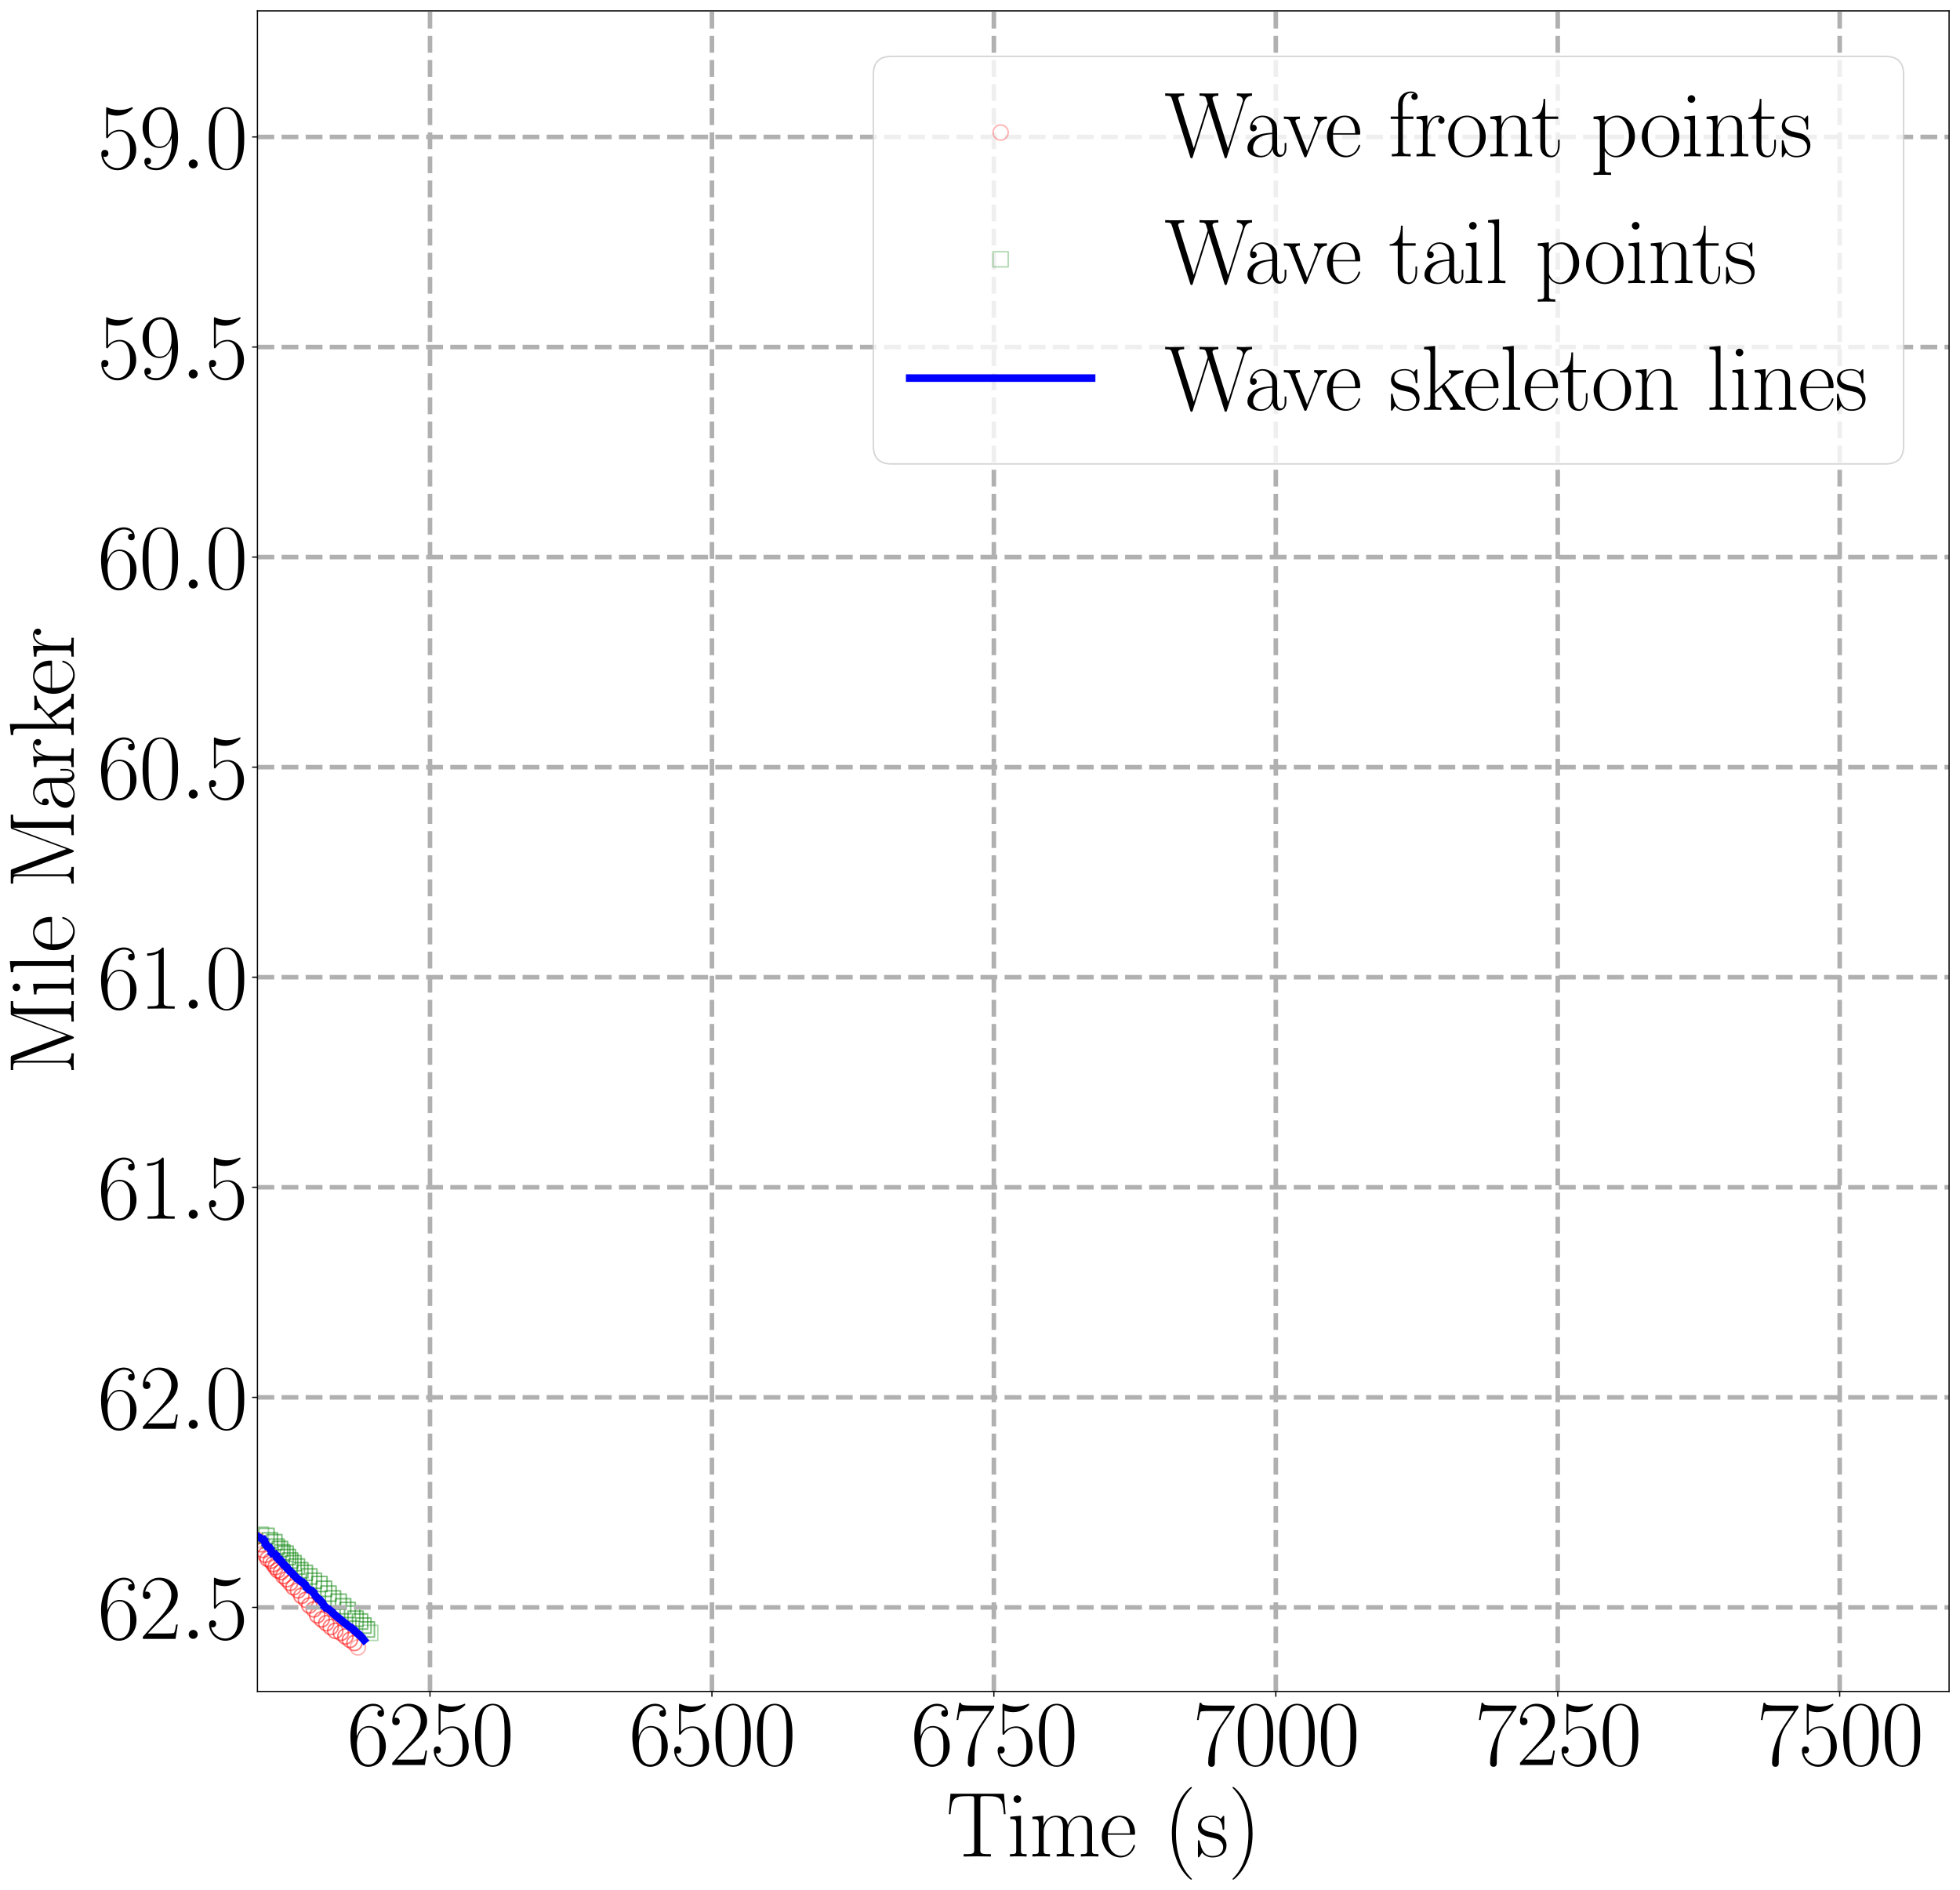 <?xml version="1.0" encoding="utf-8" standalone="no"?>
<!DOCTYPE svg PUBLIC "-//W3C//DTD SVG 1.1//EN"
  "http://www.w3.org/Graphics/SVG/1.1/DTD/svg11.dtd">
<svg xmlns:xlink="http://www.w3.org/1999/xlink" width="1293.039pt" height="1247.01pt" viewBox="0 0 1293.039 1247.01" xmlns="http://www.w3.org/2000/svg" version="1.1">
 <defs>
  <style type="text/css">*{stroke-linejoin: round; stroke-linecap: butt}</style>
 </defs>
 <g id="figure_1">
  <g id="patch_1">
   <path d="M 0 1247.01 
L 1293.039 1247.01 
L 1293.039 0 
L 0 0 
z
" style="fill: #ffffff"/>
  </g>
  <g id="axes_1">
   <g id="patch_2">
    <path d="M 169.839 1116 
L 1285.839 1116 
L 1285.839 7.2 
L 169.839 7.2 
L 169.839 1116 
z
" style="fill: none; opacity: 0"/>
   </g>
   <g id="PathCollection_1">
    <defs>
     <path id="C0_0_73c72f433b" d="M 0 5 
C 1.326 5 2.598 4.473 3.536 3.536 
C 4.473 2.598 5 1.326 5 -0 
C 5 -1.326 4.473 -2.598 3.536 -3.536 
C 2.598 -4.473 1.326 -5 0 -5 
C -1.326 -5 -2.598 -4.473 -3.536 -3.536 
C -4.473 -2.598 -5 -1.326 -5 0 
C -5 1.326 -4.473 2.598 -3.536 3.536 
C -2.598 4.473 -1.326 5 0 5 
z
"/>
    </defs>
    <g clip-path="url(#pecff108622)">
     <use xlink:href="#C0_0_73c72f433b" x="169.839" y="1015.972" style="fill: none; stroke: #ff0000; stroke-opacity: 0.3"/>
    </g>
    <g clip-path="url(#pecff108622)">
     <use xlink:href="#C0_0_73c72f433b" x="172.071" y="1018.867" style="fill: none; stroke: #ff0000; stroke-opacity: 0.3"/>
    </g>
   </g>
   <g id="PathCollection_2">
    <path d="M 167.071 1017.549 
L 177.071 1017.549 
L 177.071 1007.549 
L 167.071 1007.549 
L 167.071 1017.549 
z
" clip-path="url(#pecff108622)" style="fill: none; stroke: #008000; stroke-opacity: 0.3"/>
    <path d="M 170.791 1018.362 
L 180.791 1018.362 
L 180.791 1008.362 
L 170.791 1008.362 
L 170.791 1018.362 
z
" clip-path="url(#pecff108622)" style="fill: none; stroke: #008000; stroke-opacity: 0.3"/>
   </g>
   <g id="PathCollection_3">
    <defs>
     <path id="C1_0_2e82dc3a4a" d="M 0 5 
C 1.326 5 2.598 4.473 3.536 3.536 
C 4.473 2.598 5 1.326 5 -0 
C 5 -1.326 4.473 -2.598 3.536 -3.536 
C 2.598 -4.473 1.326 -5 0 -5 
C -1.326 -5 -2.598 -4.473 -3.536 -3.536 
C -4.473 -2.598 -5 -1.326 -5 0 
C -5 1.326 -4.473 2.598 -3.536 3.536 
C -2.598 4.473 -1.326 5 0 5 
z
"/>
    </defs>
    <g clip-path="url(#pecff108622)">
     <use xlink:href="#C1_0_2e82dc3a4a" x="172.071" y="1018.867" style="fill: none; stroke: #ff0000; stroke-opacity: 0.3"/>
    </g>
    <g clip-path="url(#pecff108622)">
     <use xlink:href="#C1_0_2e82dc3a4a" x="173.559" y="1022.636" style="fill: none; stroke: #ff0000; stroke-opacity: 0.3"/>
    </g>
   </g>
   <g id="PathCollection_4">
    <path d="M 170.791 1018.362 
L 180.791 1018.362 
L 180.791 1008.362 
L 170.791 1008.362 
L 170.791 1018.362 
z
" clip-path="url(#pecff108622)" style="fill: none; stroke: #008000; stroke-opacity: 0.3"/>
    <path d="M 173.023 1021.336 
L 183.023 1021.336 
L 183.023 1011.336 
L 173.023 1011.336 
L 173.023 1021.336 
z
" clip-path="url(#pecff108622)" style="fill: none; stroke: #008000; stroke-opacity: 0.3"/>
   </g>
   <g id="PathCollection_5">
    <defs>
     <path id="C2_0_278b2db6be" d="M 0 5 
C 1.326 5 2.598 4.473 3.536 3.536 
C 4.473 2.598 5 1.326 5 -0 
C 5 -1.326 4.473 -2.598 3.536 -3.536 
C 2.598 -4.473 1.326 -5 0 -5 
C -1.326 -5 -2.598 -4.473 -3.536 -3.536 
C -4.473 -2.598 -5 -1.326 -5 0 
C -5 1.326 -4.473 2.598 -3.536 3.536 
C -2.598 4.473 -1.326 5 0 5 
z
"/>
    </defs>
    <g clip-path="url(#pecff108622)">
     <use xlink:href="#C2_0_278b2db6be" x="173.559" y="1022.636" style="fill: none; stroke: #ff0000; stroke-opacity: 0.3"/>
    </g>
    <g clip-path="url(#pecff108622)">
     <use xlink:href="#C2_0_278b2db6be" x="175.047" y="1025.834" style="fill: none; stroke: #ff0000; stroke-opacity: 0.3"/>
    </g>
   </g>
   <g id="PathCollection_6">
    <path d="M 173.023 1021.336 
L 183.023 1021.336 
L 183.023 1011.336 
L 173.023 1011.336 
L 173.023 1021.336 
z
" clip-path="url(#pecff108622)" style="fill: none; stroke: #008000; stroke-opacity: 0.3"/>
    <path d="M 175.999 1022.535 
L 185.999 1022.535 
L 185.999 1012.535 
L 175.999 1012.535 
L 175.999 1022.535 
z
" clip-path="url(#pecff108622)" style="fill: none; stroke: #008000; stroke-opacity: 0.3"/>
   </g>
   <g id="PathCollection_7">
    <defs>
     <path id="C3_0_4b7bcd4c8d" d="M 0 5 
C 1.326 5 2.598 4.473 3.536 3.536 
C 4.473 2.598 5 1.326 5 -0 
C 5 -1.326 4.473 -2.598 3.536 -3.536 
C 2.598 -4.473 1.326 -5 0 -5 
C -1.326 -5 -2.598 -4.473 -3.536 -3.536 
C -4.473 -2.598 -5 -1.326 -5 0 
C -5 1.326 -4.473 2.598 -3.536 3.536 
C -2.598 4.473 -1.326 5 0 5 
z
"/>
    </defs>
    <g clip-path="url(#pecff108622)">
     <use xlink:href="#C3_0_4b7bcd4c8d" x="175.047" y="1025.834" style="fill: none; stroke: #ff0000; stroke-opacity: 0.3"/>
    </g>
    <g clip-path="url(#pecff108622)">
     <use xlink:href="#C3_0_4b7bcd4c8d" x="176.535" y="1028.547" style="fill: none; stroke: #ff0000; stroke-opacity: 0.3"/>
    </g>
   </g>
   <g id="PathCollection_8">
    <path d="M 175.999 1022.535 
L 185.999 1022.535 
L 185.999 1012.535 
L 175.999 1012.535 
L 175.999 1022.535 
z
" clip-path="url(#pecff108622)" style="fill: none; stroke: #008000; stroke-opacity: 0.3"/>
    <path d="M 177.487 1025.528 
L 187.487 1025.528 
L 187.487 1015.528 
L 177.487 1015.528 
L 177.487 1025.528 
z
" clip-path="url(#pecff108622)" style="fill: none; stroke: #008000; stroke-opacity: 0.3"/>
   </g>
   <g id="PathCollection_9">
    <defs>
     <path id="C4_0_ab68d2ae9e" d="M 0 5 
C 1.326 5 2.598 4.473 3.536 3.536 
C 4.473 2.598 5 1.326 5 -0 
C 5 -1.326 4.473 -2.598 3.536 -3.536 
C 2.598 -4.473 1.326 -5 0 -5 
C -1.326 -5 -2.598 -4.473 -3.536 -3.536 
C -4.473 -2.598 -5 -1.326 -5 0 
C -5 1.326 -4.473 2.598 -3.536 3.536 
C -2.598 4.473 -1.326 5 0 5 
z
"/>
    </defs>
    <g clip-path="url(#pecff108622)">
     <use xlink:href="#C4_0_ab68d2ae9e" x="176.535" y="1028.547" style="fill: none; stroke: #ff0000; stroke-opacity: 0.3"/>
    </g>
    <g clip-path="url(#pecff108622)">
     <use xlink:href="#C4_0_ab68d2ae9e" x="178.767" y="1029.775" style="fill: none; stroke: #ff0000; stroke-opacity: 0.3"/>
    </g>
   </g>
   <g id="PathCollection_10">
    <path d="M 177.487 1025.528 
L 187.487 1025.528 
L 187.487 1015.528 
L 177.487 1015.528 
L 177.487 1025.528 
z
" clip-path="url(#pecff108622)" style="fill: none; stroke: #008000; stroke-opacity: 0.3"/>
    <path d="M 179.719 1027.047 
L 189.719 1027.047 
L 189.719 1017.047 
L 179.719 1017.047 
L 179.719 1027.047 
z
" clip-path="url(#pecff108622)" style="fill: none; stroke: #008000; stroke-opacity: 0.3"/>
   </g>
   <g id="PathCollection_11">
    <defs>
     <path id="C5_0_176f1cb588" d="M 0 5 
C 1.326 5 2.598 4.473 3.536 3.536 
C 4.473 2.598 5 1.326 5 -0 
C 5 -1.326 4.473 -2.598 3.536 -3.536 
C 2.598 -4.473 1.326 -5 0 -5 
C -1.326 -5 -2.598 -4.473 -3.536 -3.536 
C -4.473 -2.598 -5 -1.326 -5 0 
C -5 1.326 -4.473 2.598 -3.536 3.536 
C -2.598 4.473 -1.326 5 0 5 
z
"/>
    </defs>
    <g clip-path="url(#pecff108622)">
     <use xlink:href="#C5_0_176f1cb588" x="178.767" y="1029.775" style="fill: none; stroke: #ff0000; stroke-opacity: 0.3"/>
    </g>
    <g clip-path="url(#pecff108622)">
     <use xlink:href="#C5_0_176f1cb588" x="180.255" y="1031.943" style="fill: none; stroke: #ff0000; stroke-opacity: 0.3"/>
    </g>
   </g>
   <g id="PathCollection_12">
    <path d="M 179.719 1027.047 
L 189.719 1027.047 
L 189.719 1017.047 
L 179.719 1017.047 
L 179.719 1027.047 
z
" clip-path="url(#pecff108622)" style="fill: none; stroke: #008000; stroke-opacity: 0.3"/>
    <path d="M 181.207 1029.252 
L 191.207 1029.252 
L 191.207 1019.252 
L 181.207 1019.252 
L 181.207 1029.252 
z
" clip-path="url(#pecff108622)" style="fill: none; stroke: #008000; stroke-opacity: 0.3"/>
   </g>
   <g id="PathCollection_13">
    <defs>
     <path id="C6_0_c8455c760f" d="M 0 5 
C 1.326 5 2.598 4.473 3.536 3.536 
C 4.473 2.598 5 1.326 5 -0 
C 5 -1.326 4.473 -2.598 3.536 -3.536 
C 2.598 -4.473 1.326 -5 0 -5 
C -1.326 -5 -2.598 -4.473 -3.536 -3.536 
C -4.473 -2.598 -5 -1.326 -5 0 
C -5 1.326 -4.473 2.598 -3.536 3.536 
C -2.598 4.473 -1.326 5 0 5 
z
"/>
    </defs>
    <g clip-path="url(#pecff108622)">
     <use xlink:href="#C6_0_c8455c760f" x="180.255" y="1031.943" style="fill: none; stroke: #ff0000; stroke-opacity: 0.3"/>
    </g>
    <g clip-path="url(#pecff108622)">
     <use xlink:href="#C6_0_c8455c760f" x="181.743" y="1033.974" style="fill: none; stroke: #ff0000; stroke-opacity: 0.3"/>
    </g>
   </g>
   <g id="PathCollection_14">
    <path d="M 181.207 1029.252 
L 191.207 1029.252 
L 191.207 1019.252 
L 181.207 1019.252 
L 181.207 1029.252 
z
" clip-path="url(#pecff108622)" style="fill: none; stroke: #008000; stroke-opacity: 0.3"/>
    <path d="M 183.439 1030.172 
L 193.439 1030.172 
L 193.439 1020.172 
L 183.439 1020.172 
L 183.439 1030.172 
z
" clip-path="url(#pecff108622)" style="fill: none; stroke: #008000; stroke-opacity: 0.3"/>
   </g>
   <g id="PathCollection_15">
    <defs>
     <path id="C7_0_e937effef5" d="M 0 5 
C 1.326 5 2.598 4.473 3.536 3.536 
C 4.473 2.598 5 1.326 5 -0 
C 5 -1.326 4.473 -2.598 3.536 -3.536 
C 2.598 -4.473 1.326 -5 0 -5 
C -1.326 -5 -2.598 -4.473 -3.536 -3.536 
C -4.473 -2.598 -5 -1.326 -5 0 
C -5 1.326 -4.473 2.598 -3.536 3.536 
C -2.598 4.473 -1.326 5 0 5 
z
"/>
    </defs>
    <g clip-path="url(#pecff108622)">
     <use xlink:href="#C7_0_e937effef5" x="181.743" y="1033.974" style="fill: none; stroke: #ff0000; stroke-opacity: 0.3"/>
    </g>
    <g clip-path="url(#pecff108622)">
     <use xlink:href="#C7_0_e937effef5" x="183.231" y="1036.071" style="fill: none; stroke: #ff0000; stroke-opacity: 0.3"/>
    </g>
   </g>
   <g id="PathCollection_16">
    <path d="M 183.439 1030.172 
L 193.439 1030.172 
L 193.439 1020.172 
L 183.439 1020.172 
L 183.439 1030.172 
z
" clip-path="url(#pecff108622)" style="fill: none; stroke: #008000; stroke-opacity: 0.3"/>
    <path d="M 184.927 1032.352 
L 194.927 1032.352 
L 194.927 1022.352 
L 184.927 1022.352 
L 184.927 1032.352 
z
" clip-path="url(#pecff108622)" style="fill: none; stroke: #008000; stroke-opacity: 0.3"/>
   </g>
   <g id="PathCollection_17">
    <defs>
     <path id="C8_0_14d6598308" d="M 0 5 
C 1.326 5 2.598 4.473 3.536 3.536 
C 4.473 2.598 5 1.326 5 -0 
C 5 -1.326 4.473 -2.598 3.536 -3.536 
C 2.598 -4.473 1.326 -5 0 -5 
C -1.326 -5 -2.598 -4.473 -3.536 -3.536 
C -4.473 -2.598 -5 -1.326 -5 0 
C -5 1.326 -4.473 2.598 -3.536 3.536 
C -2.598 4.473 -1.326 5 0 5 
z
"/>
    </defs>
    <g clip-path="url(#pecff108622)">
     <use xlink:href="#C8_0_14d6598308" x="183.231" y="1036.071" style="fill: none; stroke: #ff0000; stroke-opacity: 0.3"/>
    </g>
    <g clip-path="url(#pecff108622)">
     <use xlink:href="#C8_0_14d6598308" x="185.463" y="1037.192" style="fill: none; stroke: #ff0000; stroke-opacity: 0.3"/>
    </g>
   </g>
   <g id="PathCollection_18">
    <path d="M 184.927 1032.352 
L 194.927 1032.352 
L 194.927 1022.352 
L 184.927 1022.352 
L 184.927 1032.352 
z
" clip-path="url(#pecff108622)" style="fill: none; stroke: #008000; stroke-opacity: 0.3"/>
    <path d="M 186.415 1034.65 
L 196.415 1034.65 
L 196.415 1024.65 
L 186.415 1024.65 
L 186.415 1034.65 
z
" clip-path="url(#pecff108622)" style="fill: none; stroke: #008000; stroke-opacity: 0.3"/>
   </g>
   <g id="PathCollection_19">
    <defs>
     <path id="C9_0_1009bf4dfd" d="M 0 5 
C 1.326 5 2.598 4.473 3.536 3.536 
C 4.473 2.598 5 1.326 5 -0 
C 5 -1.326 4.473 -2.598 3.536 -3.536 
C 2.598 -4.473 1.326 -5 0 -5 
C -1.326 -5 -2.598 -4.473 -3.536 -3.536 
C -4.473 -2.598 -5 -1.326 -5 0 
C -5 1.326 -4.473 2.598 -3.536 3.536 
C -2.598 4.473 -1.326 5 0 5 
z
"/>
    </defs>
    <g clip-path="url(#pecff108622)">
     <use xlink:href="#C9_0_1009bf4dfd" x="185.463" y="1037.192" style="fill: none; stroke: #ff0000; stroke-opacity: 0.3"/>
    </g>
    <g clip-path="url(#pecff108622)">
     <use xlink:href="#C9_0_1009bf4dfd" x="186.951" y="1039.895" style="fill: none; stroke: #ff0000; stroke-opacity: 0.3"/>
    </g>
   </g>
   <g id="PathCollection_20">
    <path d="M 186.415 1034.65 
L 196.415 1034.65 
L 196.415 1024.65 
L 186.415 1024.65 
L 186.415 1034.65 
z
" clip-path="url(#pecff108622)" style="fill: none; stroke: #008000; stroke-opacity: 0.3"/>
    <path d="M 188.647 1036.389 
L 198.647 1036.389 
L 198.647 1026.389 
L 188.647 1026.389 
L 188.647 1036.389 
z
" clip-path="url(#pecff108622)" style="fill: none; stroke: #008000; stroke-opacity: 0.3"/>
   </g>
   <g id="PathCollection_21">
    <defs>
     <path id="Ca_0_dd7467ac92" d="M 0 5 
C 1.326 5 2.598 4.473 3.536 3.536 
C 4.473 2.598 5 1.326 5 -0 
C 5 -1.326 4.473 -2.598 3.536 -3.536 
C 2.598 -4.473 1.326 -5 0 -5 
C -1.326 -5 -2.598 -4.473 -3.536 -3.536 
C -4.473 -2.598 -5 -1.326 -5 0 
C -5 1.326 -4.473 2.598 -3.536 3.536 
C -2.598 4.473 -1.326 5 0 5 
z
"/>
    </defs>
    <g clip-path="url(#pecff108622)">
     <use xlink:href="#Ca_0_dd7467ac92" x="186.951" y="1039.895" style="fill: none; stroke: #ff0000; stroke-opacity: 0.3"/>
    </g>
    <g clip-path="url(#pecff108622)">
     <use xlink:href="#Ca_0_dd7467ac92" x="189.183" y="1041.949" style="fill: none; stroke: #ff0000; stroke-opacity: 0.3"/>
    </g>
   </g>
   <g id="PathCollection_22">
    <path d="M 188.647 1036.389 
L 198.647 1036.389 
L 198.647 1026.389 
L 188.647 1026.389 
L 188.647 1036.389 
z
" clip-path="url(#pecff108622)" style="fill: none; stroke: #008000; stroke-opacity: 0.3"/>
    <path d="M 190.879 1038.586 
L 200.879 1038.586 
L 200.879 1028.586 
L 190.879 1028.586 
L 190.879 1038.586 
z
" clip-path="url(#pecff108622)" style="fill: none; stroke: #008000; stroke-opacity: 0.3"/>
   </g>
   <g id="PathCollection_23">
    <defs>
     <path id="Cb_0_3ab1163785" d="M 0 5 
C 1.326 5 2.598 4.473 3.536 3.536 
C 4.473 2.598 5 1.326 5 -0 
C 5 -1.326 4.473 -2.598 3.536 -3.536 
C 2.598 -4.473 1.326 -5 0 -5 
C -1.326 -5 -2.598 -4.473 -3.536 -3.536 
C -4.473 -2.598 -5 -1.326 -5 0 
C -5 1.326 -4.473 2.598 -3.536 3.536 
C -2.598 4.473 -1.326 5 0 5 
z
"/>
    </defs>
    <g clip-path="url(#pecff108622)">
     <use xlink:href="#Cb_0_3ab1163785" x="189.183" y="1041.949" style="fill: none; stroke: #ff0000; stroke-opacity: 0.3"/>
    </g>
    <g clip-path="url(#pecff108622)">
     <use xlink:href="#Cb_0_3ab1163785" x="191.415" y="1044.406" style="fill: none; stroke: #ff0000; stroke-opacity: 0.3"/>
    </g>
   </g>
   <g id="PathCollection_24">
    <path d="M 190.879 1038.586 
L 200.879 1038.586 
L 200.879 1028.586 
L 190.879 1028.586 
L 190.879 1038.586 
z
" clip-path="url(#pecff108622)" style="fill: none; stroke: #008000; stroke-opacity: 0.3"/>
    <path d="M 193.111 1041.036 
L 203.111 1041.036 
L 203.111 1031.036 
L 193.111 1031.036 
L 193.111 1041.036 
z
" clip-path="url(#pecff108622)" style="fill: none; stroke: #008000; stroke-opacity: 0.3"/>
   </g>
   <g id="PathCollection_25">
    <defs>
     <path id="Cc_0_365109fba6" d="M 0 5 
C 1.326 5 2.598 4.473 3.536 3.536 
C 4.473 2.598 5 1.326 5 -0 
C 5 -1.326 4.473 -2.598 3.536 -3.536 
C 2.598 -4.473 1.326 -5 0 -5 
C -1.326 -5 -2.598 -4.473 -3.536 -3.536 
C -4.473 -2.598 -5 -1.326 -5 0 
C -5 1.326 -4.473 2.598 -3.536 3.536 
C -2.598 4.473 -1.326 5 0 5 
z
"/>
    </defs>
    <g clip-path="url(#pecff108622)">
     <use xlink:href="#Cc_0_365109fba6" x="191.415" y="1044.406" style="fill: none; stroke: #ff0000; stroke-opacity: 0.3"/>
    </g>
    <g clip-path="url(#pecff108622)">
     <use xlink:href="#Cc_0_365109fba6" x="193.647" y="1047.223" style="fill: none; stroke: #ff0000; stroke-opacity: 0.3"/>
    </g>
   </g>
   <g id="PathCollection_26">
    <path d="M 193.111 1041.036 
L 203.111 1041.036 
L 203.111 1031.036 
L 193.111 1031.036 
L 193.111 1041.036 
z
" clip-path="url(#pecff108622)" style="fill: none; stroke: #008000; stroke-opacity: 0.3"/>
    <path d="M 196.087 1042.769 
L 206.087 1042.769 
L 206.087 1032.769 
L 196.087 1032.769 
L 196.087 1042.769 
z
" clip-path="url(#pecff108622)" style="fill: none; stroke: #008000; stroke-opacity: 0.3"/>
   </g>
   <g id="PathCollection_27">
    <defs>
     <path id="Cd_0_e1e8779533" d="M 0 5 
C 1.326 5 2.598 4.473 3.536 3.536 
C 4.473 2.598 5 1.326 5 -0 
C 5 -1.326 4.473 -2.598 3.536 -3.536 
C 2.598 -4.473 1.326 -5 0 -5 
C -1.326 -5 -2.598 -4.473 -3.536 -3.536 
C -4.473 -2.598 -5 -1.326 -5 0 
C -5 1.326 -4.473 2.598 -3.536 3.536 
C -2.598 4.473 -1.326 5 0 5 
z
"/>
    </defs>
    <g clip-path="url(#pecff108622)">
     <use xlink:href="#Cd_0_e1e8779533" x="193.647" y="1047.223" style="fill: none; stroke: #ff0000; stroke-opacity: 0.3"/>
    </g>
    <g clip-path="url(#pecff108622)">
     <use xlink:href="#Cd_0_e1e8779533" x="196.623" y="1049.313" style="fill: none; stroke: #ff0000; stroke-opacity: 0.3"/>
    </g>
   </g>
   <g id="PathCollection_28">
    <path d="M 196.087 1042.769 
L 206.087 1042.769 
L 206.087 1032.769 
L 196.087 1032.769 
L 196.087 1042.769 
z
" clip-path="url(#pecff108622)" style="fill: none; stroke: #008000; stroke-opacity: 0.3"/>
    <path d="M 199.063 1045.128 
L 209.063 1045.128 
L 209.063 1035.128 
L 199.063 1035.128 
L 199.063 1045.128 
z
" clip-path="url(#pecff108622)" style="fill: none; stroke: #008000; stroke-opacity: 0.3"/>
   </g>
   <g id="PathCollection_29">
    <defs>
     <path id="Ce_0_0820692e35" d="M 0 5 
C 1.326 5 2.598 4.473 3.536 3.536 
C 4.473 2.598 5 1.326 5 -0 
C 5 -1.326 4.473 -2.598 3.536 -3.536 
C 2.598 -4.473 1.326 -5 0 -5 
C -1.326 -5 -2.598 -4.473 -3.536 -3.536 
C -4.473 -2.598 -5 -1.326 -5 0 
C -5 1.326 -4.473 2.598 -3.536 3.536 
C -2.598 4.473 -1.326 5 0 5 
z
"/>
    </defs>
    <g clip-path="url(#pecff108622)">
     <use xlink:href="#Ce_0_0820692e35" x="196.623" y="1049.313" style="fill: none; stroke: #ff0000; stroke-opacity: 0.3"/>
    </g>
    <g clip-path="url(#pecff108622)">
     <use xlink:href="#Ce_0_0820692e35" x="198.855" y="1052.922" style="fill: none; stroke: #ff0000; stroke-opacity: 0.3"/>
    </g>
   </g>
   <g id="PathCollection_30">
    <path d="M 199.063 1045.128 
L 209.063 1045.128 
L 209.063 1035.128 
L 199.063 1035.128 
L 199.063 1045.128 
z
" clip-path="url(#pecff108622)" style="fill: none; stroke: #008000; stroke-opacity: 0.3"/>
    <path d="M 202.039 1047.984 
L 212.039 1047.984 
L 212.039 1037.984 
L 202.039 1037.984 
L 202.039 1047.984 
z
" clip-path="url(#pecff108622)" style="fill: none; stroke: #008000; stroke-opacity: 0.3"/>
   </g>
   <g id="PathCollection_31">
    <defs>
     <path id="Cf_0_ffbba31f67" d="M 0 5 
C 1.326 5 2.598 4.473 3.536 3.536 
C 4.473 2.598 5 1.326 5 -0 
C 5 -1.326 4.473 -2.598 3.536 -3.536 
C 2.598 -4.473 1.326 -5 0 -5 
C -1.326 -5 -2.598 -4.473 -3.536 -3.536 
C -4.473 -2.598 -5 -1.326 -5 0 
C -5 1.326 -4.473 2.598 -3.536 3.536 
C -2.598 4.473 -1.326 5 0 5 
z
"/>
    </defs>
    <g clip-path="url(#pecff108622)">
     <use xlink:href="#Cf_0_ffbba31f67" x="198.855" y="1052.922" style="fill: none; stroke: #ff0000; stroke-opacity: 0.3"/>
    </g>
    <g clip-path="url(#pecff108622)">
     <use xlink:href="#Cf_0_ffbba31f67" x="201.831" y="1055.532" style="fill: none; stroke: #ff0000; stroke-opacity: 0.3"/>
    </g>
   </g>
   <g id="PathCollection_32">
    <path d="M 202.039 1047.984 
L 212.039 1047.984 
L 212.039 1037.984 
L 202.039 1037.984 
L 202.039 1047.984 
z
" clip-path="url(#pecff108622)" style="fill: none; stroke: #008000; stroke-opacity: 0.3"/>
    <path d="M 205.759 1050.111 
L 215.759 1050.111 
L 215.759 1040.111 
L 205.759 1040.111 
L 205.759 1050.111 
z
" clip-path="url(#pecff108622)" style="fill: none; stroke: #008000; stroke-opacity: 0.3"/>
   </g>
   <g id="PathCollection_33">
    <defs>
     <path id="C10_0_5f651a7dd7" d="M 0 5 
C 1.326 5 2.598 4.473 3.536 3.536 
C 4.473 2.598 5 1.326 5 -0 
C 5 -1.326 4.473 -2.598 3.536 -3.536 
C 2.598 -4.473 1.326 -5 0 -5 
C -1.326 -5 -2.598 -4.473 -3.536 -3.536 
C -4.473 -2.598 -5 -1.326 -5 0 
C -5 1.326 -4.473 2.598 -3.536 3.536 
C -2.598 4.473 -1.326 5 0 5 
z
"/>
    </defs>
    <g clip-path="url(#pecff108622)">
     <use xlink:href="#C10_0_5f651a7dd7" x="201.831" y="1055.532" style="fill: none; stroke: #ff0000; stroke-opacity: 0.3"/>
    </g>
    <g clip-path="url(#pecff108622)">
     <use xlink:href="#C10_0_5f651a7dd7" x="204.063" y="1059.265" style="fill: none; stroke: #ff0000; stroke-opacity: 0.3"/>
    </g>
   </g>
   <g id="PathCollection_34">
    <path d="M 205.759 1050.111 
L 215.759 1050.111 
L 215.759 1040.111 
L 205.759 1040.111 
L 205.759 1050.111 
z
" clip-path="url(#pecff108622)" style="fill: none; stroke: #008000; stroke-opacity: 0.3"/>
    <path d="M 208.735 1053.291 
L 218.735 1053.291 
L 218.735 1043.291 
L 208.735 1043.291 
L 208.735 1053.291 
z
" clip-path="url(#pecff108622)" style="fill: none; stroke: #008000; stroke-opacity: 0.3"/>
   </g>
   <g id="PathCollection_35">
    <defs>
     <path id="C11_0_b3464a20e9" d="M 0 5 
C 1.326 5 2.598 4.473 3.536 3.536 
C 4.473 2.598 5 1.326 5 -0 
C 5 -1.326 4.473 -2.598 3.536 -3.536 
C 2.598 -4.473 1.326 -5 0 -5 
C -1.326 -5 -2.598 -4.473 -3.536 -3.536 
C -4.473 -2.598 -5 -1.326 -5 0 
C -5 1.326 -4.473 2.598 -3.536 3.536 
C -2.598 4.473 -1.326 5 0 5 
z
"/>
    </defs>
    <g clip-path="url(#pecff108622)">
     <use xlink:href="#C11_0_b3464a20e9" x="204.063" y="1059.265" style="fill: none; stroke: #ff0000; stroke-opacity: 0.3"/>
    </g>
    <g clip-path="url(#pecff108622)">
     <use xlink:href="#C11_0_b3464a20e9" x="207.039" y="1061.865" style="fill: none; stroke: #ff0000; stroke-opacity: 0.3"/>
    </g>
   </g>
   <g id="PathCollection_36">
    <path d="M 208.735 1053.291 
L 218.735 1053.291 
L 218.735 1043.291 
L 208.735 1043.291 
L 208.735 1053.291 
z
" clip-path="url(#pecff108622)" style="fill: none; stroke: #008000; stroke-opacity: 0.3"/>
    <path d="M 211.711 1056.439 
L 221.711 1056.439 
L 221.711 1046.439 
L 211.711 1046.439 
L 211.711 1056.439 
z
" clip-path="url(#pecff108622)" style="fill: none; stroke: #008000; stroke-opacity: 0.3"/>
   </g>
   <g id="PathCollection_37">
    <defs>
     <path id="C12_0_9a5d03cee0" d="M 0 5 
C 1.326 5 2.598 4.473 3.536 3.536 
C 4.473 2.598 5 1.326 5 -0 
C 5 -1.326 4.473 -2.598 3.536 -3.536 
C 2.598 -4.473 1.326 -5 0 -5 
C -1.326 -5 -2.598 -4.473 -3.536 -3.536 
C -4.473 -2.598 -5 -1.326 -5 0 
C -5 1.326 -4.473 2.598 -3.536 3.536 
C -2.598 4.473 -1.326 5 0 5 
z
"/>
    </defs>
    <g clip-path="url(#pecff108622)">
     <use xlink:href="#C12_0_9a5d03cee0" x="207.039" y="1061.865" style="fill: none; stroke: #ff0000; stroke-opacity: 0.3"/>
    </g>
    <g clip-path="url(#pecff108622)">
     <use xlink:href="#C12_0_9a5d03cee0" x="209.271" y="1065.751" style="fill: none; stroke: #ff0000; stroke-opacity: 0.3"/>
    </g>
   </g>
   <g id="PathCollection_38">
    <path d="M 211.711 1056.439 
L 221.711 1056.439 
L 221.711 1046.439 
L 211.711 1046.439 
L 211.711 1056.439 
z
" clip-path="url(#pecff108622)" style="fill: none; stroke: #008000; stroke-opacity: 0.3"/>
    <path d="M 214.687 1059.637 
L 224.687 1059.637 
L 224.687 1049.637 
L 214.687 1049.637 
L 214.687 1059.637 
z
" clip-path="url(#pecff108622)" style="fill: none; stroke: #008000; stroke-opacity: 0.3"/>
   </g>
   <g id="PathCollection_39">
    <defs>
     <path id="C13_0_110187bf5c" d="M 0 5 
C 1.326 5 2.598 4.473 3.536 3.536 
C 4.473 2.598 5 1.326 5 -0 
C 5 -1.326 4.473 -2.598 3.536 -3.536 
C 2.598 -4.473 1.326 -5 0 -5 
C -1.326 -5 -2.598 -4.473 -3.536 -3.536 
C -4.473 -2.598 -5 -1.326 -5 0 
C -5 1.326 -4.473 2.598 -3.536 3.536 
C -2.598 4.473 -1.326 5 0 5 
z
"/>
    </defs>
    <g clip-path="url(#pecff108622)">
     <use xlink:href="#C13_0_110187bf5c" x="209.271" y="1065.751" style="fill: none; stroke: #ff0000; stroke-opacity: 0.3"/>
    </g>
    <g clip-path="url(#pecff108622)">
     <use xlink:href="#C13_0_110187bf5c" x="212.247" y="1068.441" style="fill: none; stroke: #ff0000; stroke-opacity: 0.3"/>
    </g>
   </g>
   <g id="PathCollection_40">
    <path d="M 214.687 1059.637 
L 224.687 1059.637 
L 224.687 1049.637 
L 214.687 1049.637 
L 214.687 1059.637 
z
" clip-path="url(#pecff108622)" style="fill: none; stroke: #008000; stroke-opacity: 0.3"/>
    <path d="M 218.407 1061.791 
L 228.407 1061.791 
L 228.407 1051.791 
L 218.407 1051.791 
L 218.407 1061.791 
z
" clip-path="url(#pecff108622)" style="fill: none; stroke: #008000; stroke-opacity: 0.3"/>
   </g>
   <g id="PathCollection_41">
    <defs>
     <path id="C14_0_3978900c57" d="M 0 5 
C 1.326 5 2.598 4.473 3.536 3.536 
C 4.473 2.598 5 1.326 5 -0 
C 5 -1.326 4.473 -2.598 3.536 -3.536 
C 2.598 -4.473 1.326 -5 0 -5 
C -1.326 -5 -2.598 -4.473 -3.536 -3.536 
C -4.473 -2.598 -5 -1.326 -5 0 
C -5 1.326 -4.473 2.598 -3.536 3.536 
C -2.598 4.473 -1.326 5 0 5 
z
"/>
    </defs>
    <g clip-path="url(#pecff108622)">
     <use xlink:href="#C14_0_3978900c57" x="212.247" y="1068.441" style="fill: none; stroke: #ff0000; stroke-opacity: 0.3"/>
    </g>
    <g clip-path="url(#pecff108622)">
     <use xlink:href="#C14_0_3978900c57" x="215.223" y="1070.985" style="fill: none; stroke: #ff0000; stroke-opacity: 0.3"/>
    </g>
   </g>
   <g id="PathCollection_42">
    <path d="M 218.407 1061.791 
L 228.407 1061.791 
L 228.407 1051.791 
L 218.407 1051.791 
L 218.407 1061.791 
z
" clip-path="url(#pecff108622)" style="fill: none; stroke: #008000; stroke-opacity: 0.3"/>
    <path d="M 221.383 1064.81 
L 231.383 1064.81 
L 231.383 1054.81 
L 221.383 1054.81 
L 221.383 1064.81 
z
" clip-path="url(#pecff108622)" style="fill: none; stroke: #008000; stroke-opacity: 0.3"/>
   </g>
   <g id="PathCollection_43">
    <defs>
     <path id="C15_0_57438c9c6d" d="M 0 5 
C 1.326 5 2.598 4.473 3.536 3.536 
C 4.473 2.598 5 1.326 5 -0 
C 5 -1.326 4.473 -2.598 3.536 -3.536 
C 2.598 -4.473 1.326 -5 0 -5 
C -1.326 -5 -2.598 -4.473 -3.536 -3.536 
C -4.473 -2.598 -5 -1.326 -5 0 
C -5 1.326 -4.473 2.598 -3.536 3.536 
C -2.598 4.473 -1.326 5 0 5 
z
"/>
    </defs>
    <g clip-path="url(#pecff108622)">
     <use xlink:href="#C15_0_57438c9c6d" x="215.223" y="1070.985" style="fill: none; stroke: #ff0000; stroke-opacity: 0.3"/>
    </g>
    <g clip-path="url(#pecff108622)">
     <use xlink:href="#C15_0_57438c9c6d" x="218.199" y="1073.503" style="fill: none; stroke: #ff0000; stroke-opacity: 0.3"/>
    </g>
   </g>
   <g id="PathCollection_44">
    <path d="M 221.383 1064.81 
L 231.383 1064.81 
L 231.383 1054.81 
L 221.383 1054.81 
L 221.383 1064.81 
z
" clip-path="url(#pecff108622)" style="fill: none; stroke: #008000; stroke-opacity: 0.3"/>
    <path d="M 224.359 1067.265 
L 234.359 1067.265 
L 234.359 1057.265 
L 224.359 1057.265 
L 224.359 1067.265 
z
" clip-path="url(#pecff108622)" style="fill: none; stroke: #008000; stroke-opacity: 0.3"/>
   </g>
   <g id="PathCollection_45">
    <defs>
     <path id="C16_0_80fc3d5262" d="M 0 5 
C 1.326 5 2.598 4.473 3.536 3.536 
C 4.473 2.598 5 1.326 5 -0 
C 5 -1.326 4.473 -2.598 3.536 -3.536 
C 2.598 -4.473 1.326 -5 0 -5 
C -1.326 -5 -2.598 -4.473 -3.536 -3.536 
C -4.473 -2.598 -5 -1.326 -5 0 
C -5 1.326 -4.473 2.598 -3.536 3.536 
C -2.598 4.473 -1.326 5 0 5 
z
"/>
    </defs>
    <g clip-path="url(#pecff108622)">
     <use xlink:href="#C16_0_80fc3d5262" x="218.199" y="1073.503" style="fill: none; stroke: #ff0000; stroke-opacity: 0.3"/>
    </g>
    <g clip-path="url(#pecff108622)">
     <use xlink:href="#C16_0_80fc3d5262" x="221.175" y="1076.008" style="fill: none; stroke: #ff0000; stroke-opacity: 0.3"/>
    </g>
   </g>
   <g id="PathCollection_46">
    <path d="M 224.359 1067.265 
L 234.359 1067.265 
L 234.359 1057.265 
L 224.359 1057.265 
L 224.359 1067.265 
z
" clip-path="url(#pecff108622)" style="fill: none; stroke: #008000; stroke-opacity: 0.3"/>
    <path d="M 227.335 1069.644 
L 237.335 1069.644 
L 237.335 1059.644 
L 227.335 1059.644 
L 227.335 1069.644 
z
" clip-path="url(#pecff108622)" style="fill: none; stroke: #008000; stroke-opacity: 0.3"/>
   </g>
   <g id="PathCollection_47">
    <defs>
     <path id="C17_0_679e1a966b" d="M 0 5 
C 1.326 5 2.598 4.473 3.536 3.536 
C 4.473 2.598 5 1.326 5 -0 
C 5 -1.326 4.473 -2.598 3.536 -3.536 
C 2.598 -4.473 1.326 -5 0 -5 
C -1.326 -5 -2.598 -4.473 -3.536 -3.536 
C -4.473 -2.598 -5 -1.326 -5 0 
C -5 1.326 -4.473 2.598 -3.536 3.536 
C -2.598 4.473 -1.326 5 0 5 
z
"/>
    </defs>
    <g clip-path="url(#pecff108622)">
     <use xlink:href="#C17_0_679e1a966b" x="221.175" y="1076.008" style="fill: none; stroke: #ff0000; stroke-opacity: 0.3"/>
    </g>
    <g clip-path="url(#pecff108622)">
     <use xlink:href="#C17_0_679e1a966b" x="224.895" y="1077.337" style="fill: none; stroke: #ff0000; stroke-opacity: 0.3"/>
    </g>
   </g>
   <g id="PathCollection_48">
    <path d="M 227.335 1069.644 
L 237.335 1069.644 
L 237.335 1059.644 
L 227.335 1059.644 
L 227.335 1069.644 
z
" clip-path="url(#pecff108622)" style="fill: none; stroke: #008000; stroke-opacity: 0.3"/>
    <path d="M 229.567 1073.006 
L 239.567 1073.006 
L 239.567 1063.006 
L 229.567 1063.006 
L 229.567 1073.006 
z
" clip-path="url(#pecff108622)" style="fill: none; stroke: #008000; stroke-opacity: 0.3"/>
   </g>
   <g id="PathCollection_49">
    <defs>
     <path id="C18_0_2f91990422" d="M 0 5 
C 1.326 5 2.598 4.473 3.536 3.536 
C 4.473 2.598 5 1.326 5 -0 
C 5 -1.326 4.473 -2.598 3.536 -3.536 
C 2.598 -4.473 1.326 -5 0 -5 
C -1.326 -5 -2.598 -4.473 -3.536 -3.536 
C -4.473 -2.598 -5 -1.326 -5 0 
C -5 1.326 -4.473 2.598 -3.536 3.536 
C -2.598 4.473 -1.326 5 0 5 
z
"/>
    </defs>
    <g clip-path="url(#pecff108622)">
     <use xlink:href="#C18_0_2f91990422" x="224.895" y="1077.337" style="fill: none; stroke: #ff0000; stroke-opacity: 0.3"/>
    </g>
    <g clip-path="url(#pecff108622)">
     <use xlink:href="#C18_0_2f91990422" x="227.871" y="1079.729" style="fill: none; stroke: #ff0000; stroke-opacity: 0.3"/>
    </g>
   </g>
   <g id="PathCollection_50">
    <path d="M 229.567 1073.006 
L 239.567 1073.006 
L 239.567 1063.006 
L 229.567 1063.006 
L 229.567 1073.006 
z
" clip-path="url(#pecff108622)" style="fill: none; stroke: #008000; stroke-opacity: 0.3"/>
    <path d="M 232.543 1074.876 
L 242.543 1074.876 
L 242.543 1064.876 
L 232.543 1064.876 
L 232.543 1074.876 
z
" clip-path="url(#pecff108622)" style="fill: none; stroke: #008000; stroke-opacity: 0.3"/>
   </g>
   <g id="PathCollection_51">
    <defs>
     <path id="C19_0_eea98a7f73" d="M 0 5 
C 1.326 5 2.598 4.473 3.536 3.536 
C 4.473 2.598 5 1.326 5 -0 
C 5 -1.326 4.473 -2.598 3.536 -3.536 
C 2.598 -4.473 1.326 -5 0 -5 
C -1.326 -5 -2.598 -4.473 -3.536 -3.536 
C -4.473 -2.598 -5 -1.326 -5 0 
C -5 1.326 -4.473 2.598 -3.536 3.536 
C -2.598 4.473 -1.326 5 0 5 
z
"/>
    </defs>
    <g clip-path="url(#pecff108622)">
     <use xlink:href="#C19_0_eea98a7f73" x="227.871" y="1079.729" style="fill: none; stroke: #ff0000; stroke-opacity: 0.3"/>
    </g>
    <g clip-path="url(#pecff108622)">
     <use xlink:href="#C19_0_eea98a7f73" x="230.847" y="1081.981" style="fill: none; stroke: #ff0000; stroke-opacity: 0.3"/>
    </g>
   </g>
   <g id="PathCollection_52">
    <path d="M 232.543 1074.876 
L 242.543 1074.876 
L 242.543 1064.876 
L 232.543 1064.876 
L 232.543 1074.876 
z
" clip-path="url(#pecff108622)" style="fill: none; stroke: #008000; stroke-opacity: 0.3"/>
    <path d="M 234.775 1077.553 
L 244.775 1077.553 
L 244.775 1067.553 
L 234.775 1067.553 
L 234.775 1077.553 
z
" clip-path="url(#pecff108622)" style="fill: none; stroke: #008000; stroke-opacity: 0.3"/>
   </g>
   <g id="PathCollection_53">
    <defs>
     <path id="C1a_0_c79d491a28" d="M 0 5 
C 1.326 5 2.598 4.473 3.536 3.536 
C 4.473 2.598 5 1.326 5 -0 
C 5 -1.326 4.473 -2.598 3.536 -3.536 
C 2.598 -4.473 1.326 -5 0 -5 
C -1.326 -5 -2.598 -4.473 -3.536 -3.536 
C -4.473 -2.598 -5 -1.326 -5 0 
C -5 1.326 -4.473 2.598 -3.536 3.536 
C -2.598 4.473 -1.326 5 0 5 
z
"/>
    </defs>
    <g clip-path="url(#pecff108622)">
     <use xlink:href="#C1a_0_c79d491a28" x="230.847" y="1081.981" style="fill: none; stroke: #ff0000; stroke-opacity: 0.3"/>
    </g>
    <g clip-path="url(#pecff108622)">
     <use xlink:href="#C1a_0_c79d491a28" x="233.823" y="1084.022" style="fill: none; stroke: #ff0000; stroke-opacity: 0.3"/>
    </g>
   </g>
   <g id="PathCollection_54">
    <path d="M 234.775 1077.553 
L 244.775 1077.553 
L 244.775 1067.553 
L 234.775 1067.553 
L 234.775 1077.553 
z
" clip-path="url(#pecff108622)" style="fill: none; stroke: #008000; stroke-opacity: 0.3"/>
    <path d="M 237.007 1080.087 
L 247.007 1080.087 
L 247.007 1070.087 
L 237.007 1070.087 
L 237.007 1080.087 
z
" clip-path="url(#pecff108622)" style="fill: none; stroke: #008000; stroke-opacity: 0.3"/>
   </g>
   <g id="PathCollection_55">
    <defs>
     <path id="C1b_0_69c4b3b1a7" d="M 0 5 
C 1.326 5 2.598 4.473 3.536 3.536 
C 4.473 2.598 5 1.326 5 -0 
C 5 -1.326 4.473 -2.598 3.536 -3.536 
C 2.598 -4.473 1.326 -5 0 -5 
C -1.326 -5 -2.598 -4.473 -3.536 -3.536 
C -4.473 -2.598 -5 -1.326 -5 0 
C -5 1.326 -4.473 2.598 -3.536 3.536 
C -2.598 4.473 -1.326 5 0 5 
z
"/>
    </defs>
    <g clip-path="url(#pecff108622)">
     <use xlink:href="#C1b_0_69c4b3b1a7" x="233.823" y="1084.022" style="fill: none; stroke: #ff0000; stroke-opacity: 0.3"/>
    </g>
    <g clip-path="url(#pecff108622)">
     <use xlink:href="#C1b_0_69c4b3b1a7" x="236.055" y="1086.94" style="fill: none; stroke: #ff0000; stroke-opacity: 0.3"/>
    </g>
   </g>
   <g id="PathCollection_56">
    <path d="M 237.007 1080.087 
L 247.007 1080.087 
L 247.007 1070.087 
L 237.007 1070.087 
L 237.007 1080.087 
z
" clip-path="url(#pecff108622)" style="fill: none; stroke: #008000; stroke-opacity: 0.3"/>
    <path d="M 239.239 1082.33 
L 249.239 1082.33 
L 249.239 1072.33 
L 239.239 1072.33 
L 239.239 1082.33 
z
" clip-path="url(#pecff108622)" style="fill: none; stroke: #008000; stroke-opacity: 0.3"/>
   </g>
   <g id="matplotlib.axis_1">
    <g id="xtick_1">
     <g id="line2d_1">
      <path d="M 283.671 1116 
L 283.671 7.2 
" clip-path="url(#pecff108622)" style="fill: none; stroke-dasharray: 11.1,4.8; stroke-dashoffset: 0; stroke: #b0b0b0; stroke-width: 3"/>
     </g>
     <g id="line2d_2">
      <defs>
       <path id="m62b985468f" d="M 0 0 
L 0 3.5 
" style="stroke: #000000; stroke-width: 0.8"/>
      </defs>
      <g>
       <use xlink:href="#m62b985468f" x="283.671" y="1116" style="stroke: #000000; stroke-width: 0.8"/>
      </g>
     </g>
     <g id="text_1">
      <!-- $\mathdefault{6250}$ -->
      <g transform="translate(228.842 1164.511) scale(0.6 -0.6)">
       <defs>
        <path id="CMR17-36" d="M 678 2198 
C 678 3712 1395 4076 1811 4076 
C 1946 4076 2272 4049 2400 3782 
C 2298 3782 2106 3782 2106 3558 
C 2106 3385 2246 3328 2336 3328 
C 2394 3328 2566 3353 2566 3571 
C 2566 3987 2246 4224 1805 4224 
C 1043 4224 243 3411 243 2011 
C 243 257 966 -128 1478 -128 
C 2099 -128 2688 431 2688 1295 
C 2688 2101 2170 2688 1517 2688 
C 1126 2688 838 2430 678 1979 
L 678 2198 
z
M 1478 25 
C 691 25 691 1212 691 1450 
C 691 1914 909 2585 1504 2585 
C 1613 2585 1926 2585 2138 2140 
C 2253 1889 2253 1624 2253 1302 
C 2253 954 2253 696 2118 438 
C 1978 173 1773 25 1478 25 
z
" transform="scale(0.016)"/>
        <path id="CMR17-32" d="M 2669 990 
L 2554 990 
C 2490 537 2438 460 2413 422 
C 2381 371 1920 371 1830 371 
L 602 371 
C 832 620 1280 1073 1824 1596 
C 2214 1966 2669 2400 2669 3033 
C 2669 3788 2067 4224 1395 4224 
C 691 4224 262 3603 262 3027 
C 262 2777 448 2745 525 2745 
C 589 2745 781 2783 781 3007 
C 781 3206 614 3264 525 3264 
C 486 3264 448 3257 422 3244 
C 544 3788 915 4057 1306 4057 
C 1862 4057 2227 3616 2227 3033 
C 2227 2477 1901 1998 1536 1583 
L 262 147 
L 262 0 
L 2515 0 
L 2669 990 
z
" transform="scale(0.016)"/>
        <path id="CMR17-35" d="M 730 3750 
C 794 3724 1056 3641 1325 3641 
C 1920 3641 2246 3961 2432 4140 
C 2432 4191 2432 4224 2394 4224 
C 2387 4224 2374 4224 2323 4198 
C 2099 4102 1837 4032 1517 4032 
C 1325 4032 1037 4055 723 4191 
C 653 4224 640 4224 634 4224 
C 602 4224 595 4217 595 4090 
L 595 2231 
C 595 2113 595 2080 659 2080 
C 691 2080 704 2093 736 2139 
C 941 2435 1222 2560 1542 2560 
C 1766 2560 2246 2415 2246 1293 
C 2246 1087 2246 716 2054 422 
C 1894 159 1645 25 1370 25 
C 947 25 518 319 403 812 
C 429 806 480 793 506 793 
C 589 793 749 838 749 1036 
C 749 1209 627 1280 506 1280 
C 358 1280 262 1190 262 1011 
C 262 454 704 -128 1382 -128 
C 2042 -128 2669 441 2669 1267 
C 2669 2054 2170 2662 1549 2662 
C 1222 2662 947 2540 730 2304 
L 730 3750 
z
" transform="scale(0.016)"/>
        <path id="CMR17-30" d="M 2688 2038 
C 2688 2430 2682 3099 2413 3613 
C 2176 4063 1798 4224 1466 4224 
C 1158 4224 768 4082 525 3620 
C 269 3137 243 2539 243 2038 
C 243 1671 250 1112 448 623 
C 723 -39 1216 -128 1466 -128 
C 1760 -128 2208 -7 2470 604 
C 2662 1048 2688 1568 2688 2038 
z
M 1466 -26 
C 1056 -26 813 328 723 816 
C 653 1196 653 1749 653 2109 
C 653 2604 653 3015 736 3407 
C 858 3954 1216 4121 1466 4121 
C 1728 4121 2067 3947 2189 3420 
C 2272 3054 2278 2623 2278 2109 
C 2278 1691 2278 1176 2202 797 
C 2067 96 1690 -26 1466 -26 
z
" transform="scale(0.016)"/>
       </defs>
       <use xlink:href="#CMR17-36" transform="scale(0.996)"/>
       <use xlink:href="#CMR17-32" transform="translate(45.69 0) scale(0.996)"/>
       <use xlink:href="#CMR17-35" transform="translate(91.381 0) scale(0.996)"/>
       <use xlink:href="#CMR17-30" transform="translate(137.071 0) scale(0.996)"/>
      </g>
     </g>
    </g>
    <g id="xtick_2">
     <g id="line2d_3">
      <path d="M 469.671 1116 
L 469.671 7.2 
" clip-path="url(#pecff108622)" style="fill: none; stroke-dasharray: 11.1,4.8; stroke-dashoffset: 0; stroke: #b0b0b0; stroke-width: 3"/>
     </g>
     <g id="line2d_4">
      <g>
       <use xlink:href="#m62b985468f" x="469.671" y="1116" style="stroke: #000000; stroke-width: 0.8"/>
      </g>
     </g>
     <g id="text_2">
      <!-- $\mathdefault{6500}$ -->
      <g transform="translate(414.842 1164.511) scale(0.6 -0.6)">
       <use xlink:href="#CMR17-36" transform="scale(0.996)"/>
       <use xlink:href="#CMR17-35" transform="translate(45.69 0) scale(0.996)"/>
       <use xlink:href="#CMR17-30" transform="translate(91.381 0) scale(0.996)"/>
       <use xlink:href="#CMR17-30" transform="translate(137.071 0) scale(0.996)"/>
      </g>
     </g>
    </g>
    <g id="xtick_3">
     <g id="line2d_5">
      <path d="M 655.671 1116 
L 655.671 7.2 
" clip-path="url(#pecff108622)" style="fill: none; stroke-dasharray: 11.1,4.8; stroke-dashoffset: 0; stroke: #b0b0b0; stroke-width: 3"/>
     </g>
     <g id="line2d_6">
      <g>
       <use xlink:href="#m62b985468f" x="655.671" y="1116" style="stroke: #000000; stroke-width: 0.8"/>
      </g>
     </g>
     <g id="text_3">
      <!-- $\mathdefault{6750}$ -->
      <g transform="translate(600.842 1164.511) scale(0.6 -0.6)">
       <defs>
        <path id="CMR17-37" d="M 2886 3955 
L 2886 4096 
L 1382 4096 
C 634 4096 621 4166 595 4288 
L 480 4288 
L 294 3104 
L 410 3104 
C 429 3226 474 3552 550 3673 
C 589 3724 1062 3724 1171 3724 
L 2579 3724 
L 1869 2670 
C 1395 1961 1069 1003 1069 166 
C 1069 89 1069 -128 1299 -128 
C 1530 -128 1530 89 1530 172 
L 1530 466 
C 1530 1514 1709 2204 2003 2644 
L 2886 3955 
z
" transform="scale(0.016)"/>
       </defs>
       <use xlink:href="#CMR17-36" transform="scale(0.996)"/>
       <use xlink:href="#CMR17-37" transform="translate(45.69 0) scale(0.996)"/>
       <use xlink:href="#CMR17-35" transform="translate(91.381 0) scale(0.996)"/>
       <use xlink:href="#CMR17-30" transform="translate(137.071 0) scale(0.996)"/>
      </g>
     </g>
    </g>
    <g id="xtick_4">
     <g id="line2d_7">
      <path d="M 841.671 1116 
L 841.671 7.2 
" clip-path="url(#pecff108622)" style="fill: none; stroke-dasharray: 11.1,4.8; stroke-dashoffset: 0; stroke: #b0b0b0; stroke-width: 3"/>
     </g>
     <g id="line2d_8">
      <g>
       <use xlink:href="#m62b985468f" x="841.671" y="1116" style="stroke: #000000; stroke-width: 0.8"/>
      </g>
     </g>
     <g id="text_4">
      <!-- $\mathdefault{7000}$ -->
      <g transform="translate(786.842 1164.511) scale(0.6 -0.6)">
       <use xlink:href="#CMR17-37" transform="scale(0.996)"/>
       <use xlink:href="#CMR17-30" transform="translate(45.69 0) scale(0.996)"/>
       <use xlink:href="#CMR17-30" transform="translate(91.381 0) scale(0.996)"/>
       <use xlink:href="#CMR17-30" transform="translate(137.071 0) scale(0.996)"/>
      </g>
     </g>
    </g>
    <g id="xtick_5">
     <g id="line2d_9">
      <path d="M 1027.671 1116 
L 1027.671 7.2 
" clip-path="url(#pecff108622)" style="fill: none; stroke-dasharray: 11.1,4.8; stroke-dashoffset: 0; stroke: #b0b0b0; stroke-width: 3"/>
     </g>
     <g id="line2d_10">
      <g>
       <use xlink:href="#m62b985468f" x="1027.671" y="1116" style="stroke: #000000; stroke-width: 0.8"/>
      </g>
     </g>
     <g id="text_5">
      <!-- $\mathdefault{7250}$ -->
      <g transform="translate(972.842 1164.511) scale(0.6 -0.6)">
       <use xlink:href="#CMR17-37" transform="scale(0.996)"/>
       <use xlink:href="#CMR17-32" transform="translate(45.69 0) scale(0.996)"/>
       <use xlink:href="#CMR17-35" transform="translate(91.381 0) scale(0.996)"/>
       <use xlink:href="#CMR17-30" transform="translate(137.071 0) scale(0.996)"/>
      </g>
     </g>
    </g>
    <g id="xtick_6">
     <g id="line2d_11">
      <path d="M 1213.671 1116 
L 1213.671 7.2 
" clip-path="url(#pecff108622)" style="fill: none; stroke-dasharray: 11.1,4.8; stroke-dashoffset: 0; stroke: #b0b0b0; stroke-width: 3"/>
     </g>
     <g id="line2d_12">
      <g>
       <use xlink:href="#m62b985468f" x="1213.671" y="1116" style="stroke: #000000; stroke-width: 0.8"/>
      </g>
     </g>
     <g id="text_6">
      <!-- $\mathdefault{7500}$ -->
      <g transform="translate(1158.842 1164.511) scale(0.6 -0.6)">
       <use xlink:href="#CMR17-37" transform="scale(0.996)"/>
       <use xlink:href="#CMR17-35" transform="translate(45.69 0) scale(0.996)"/>
       <use xlink:href="#CMR17-30" transform="translate(91.381 0) scale(0.996)"/>
       <use xlink:href="#CMR17-30" transform="translate(137.071 0) scale(0.996)"/>
      </g>
     </g>
    </g>
    <g id="text_7">
     <!-- Time (s) -->
     <g transform="translate(624.272 1224.916) scale(0.6 -0.6)">
      <defs>
       <path id="CMR17-54" d="M 3981 4332 
L 288 4332 
L 179 2924 
L 294 2924 
C 378 3981 467 4166 1453 4166 
C 1568 4166 1754 4166 1805 4159 
C 1926 4140 1926 4064 1926 3917 
L 1926 465 
C 1926 236 1907 166 1376 166 
L 1197 166 
L 1197 0 
C 1504 6 1824 12 2138 12 
C 2451 12 2771 6 3078 0 
L 3078 166 
L 2899 166 
C 2368 166 2349 236 2349 465 
L 2349 3917 
C 2349 4057 2349 4134 2464 4159 
C 2515 4166 2701 4166 2816 4166 
C 3795 4166 3891 3981 3974 2924 
L 4090 2924 
L 3981 4332 
z
" transform="scale(0.016)"/>
       <path id="CMR17-69" d="M 992 3961 
C 992 4102 877 4224 730 4224 
C 589 4224 467 4108 467 3961 
C 467 3820 582 3699 730 3699 
C 870 3699 992 3814 992 3961 
z
M 243 2745 
L 243 2579 
C 602 2579 653 2540 653 2231 
L 653 443 
C 653 198 627 166 218 166 
L 218 0 
C 371 12 646 12 806 12 
C 960 12 1222 12 1370 0 
L 1370 166 
C 992 166 979 205 979 436 
L 979 2816 
L 243 2745 
z
" transform="scale(0.016)"/>
       <path id="CMR17-6d" d="M 4326 1954 
C 4326 2276 4269 2816 3507 2816 
C 3072 2816 2771 2520 2656 2173 
L 2650 2173 
C 2573 2700 2195 2816 1837 2816 
C 1331 2816 1069 2424 973 2166 
L 966 2166 
L 966 2816 
L 211 2745 
L 211 2578 
C 589 2578 646 2540 646 2231 
L 646 443 
C 646 198 621 166 211 166 
L 211 0 
C 365 12 646 12 813 12 
C 979 12 1267 12 1421 0 
L 1421 166 
C 1011 166 986 192 986 443 
L 986 1678 
C 986 2269 1344 2713 1792 2713 
C 2266 2713 2317 2289 2317 1980 
L 2317 443 
C 2317 198 2291 166 1882 166 
L 1882 0 
C 2035 12 2317 12 2483 12 
C 2650 12 2938 12 3091 0 
L 3091 166 
C 2682 166 2656 192 2656 443 
L 2656 1678 
C 2656 2269 3014 2713 3462 2713 
C 3936 2713 3987 2289 3987 1980 
L 3987 443 
C 3987 198 3962 166 3552 166 
L 3552 0 
C 3706 12 3987 12 4154 12 
C 4320 12 4608 12 4762 0 
L 4762 166 
C 4352 166 4326 192 4326 443 
L 4326 1954 
z
" transform="scale(0.016)"/>
       <path id="CMR17-65" d="M 2438 1503 
C 2464 1529 2464 1542 2464 1606 
C 2464 2251 2118 2816 1389 2816 
C 710 2816 173 2175 173 1394 
C 173 554 781 -64 1459 -64 
C 2176 -64 2458 619 2458 755 
C 2458 800 2419 800 2406 800 
C 2362 800 2355 787 2330 709 
C 2189 270 1837 51 1504 51 
C 1229 51 954 206 781 490 
C 582 819 582 1200 582 1503 
L 2438 1503 
z
M 589 1600 
C 634 2511 1126 2713 1382 2713 
C 1818 2713 2112 2308 2118 1600 
L 589 1600 
z
" transform="scale(0.016)"/>
       <path id="CMR17-28" d="M 1958 -1562 
C 1958 -1556 1958 -1543 1939 -1524 
C 1645 -1223 858 -403 858 1596 
C 858 3595 1632 4408 1946 4729 
C 1946 4735 1958 4748 1958 4767 
C 1958 4787 1939 4800 1914 4800 
C 1843 4800 1299 4325 986 3620 
C 666 2909 576 2218 576 1603 
C 576 1141 621 360 1005 -467 
C 1312 -1133 1837 -1600 1914 -1600 
C 1946 -1600 1958 -1588 1958 -1562 
z
" transform="scale(0.016)"/>
       <path id="CMR17-73" d="M 1978 2688 
C 1978 2803 1971 2809 1933 2809 
C 1907 2809 1901 2803 1824 2707 
C 1805 2681 1747 2617 1728 2592 
C 1523 2809 1235 2816 1126 2816 
C 416 2816 160 2444 160 2073 
C 160 1497 813 1363 998 1324 
C 1402 1241 1542 1216 1677 1100 
C 1760 1024 1901 883 1901 652 
C 1901 384 1747 38 1158 38 
C 602 38 403 460 288 1024 
C 269 1113 269 1120 218 1120 
C 166 1120 160 1113 160 985 
L 160 64 
C 160 -52 166 -58 205 -58 
C 237 -58 243 -52 275 0 
C 314 57 410 211 448 275 
C 576 102 800 -64 1158 -64 
C 1792 -64 2131 281 2131 780 
C 2131 1107 1958 1280 1875 1356 
C 1683 1555 1459 1600 1190 1651 
C 838 1728 390 1817 390 2208 
C 390 2374 480 2726 1126 2726 
C 1811 2726 1850 2086 1862 1881 
C 1869 1849 1901 1843 1920 1843 
C 1978 1843 1978 1862 1978 1971 
L 1978 2688 
z
" transform="scale(0.016)"/>
       <path id="CMR17-29" d="M 1683 1596 
C 1683 2057 1638 2839 1254 3665 
C 947 4332 422 4800 346 4800 
C 326 4800 301 4793 301 4761 
C 301 4748 307 4742 314 4729 
C 621 4408 1402 3595 1402 1603 
C 1402 -396 627 -1210 314 -1530 
C 307 -1543 301 -1549 301 -1562 
C 301 -1594 326 -1600 346 -1600 
C 416 -1600 960 -1127 1274 -422 
C 1594 289 1683 981 1683 1596 
z
" transform="scale(0.016)"/>
      </defs>
      <use xlink:href="#CMR17-54" transform="scale(0.996)"/>
      <use xlink:href="#CMR17-69" transform="translate(66.51 0) scale(0.996)"/>
      <use xlink:href="#CMR17-6d" transform="translate(91.381 0) scale(0.996)"/>
      <use xlink:href="#CMR17-65" transform="translate(168.301 0) scale(0.996)"/>
      <use xlink:href="#CMR17-28" transform="translate(238.862 0) scale(0.996)"/>
      <use xlink:href="#CMR17-73" transform="translate(274.143 0) scale(0.996)"/>
      <use xlink:href="#CMR17-29" transform="translate(309.944 0) scale(0.996)"/>
     </g>
    </g>
   </g>
   <g id="matplotlib.axis_2">
    <g id="ytick_1">
     <g id="line2d_13">
      <path d="M 169.839 90.36 
L 1285.839 90.36 
" clip-path="url(#pecff108622)" style="fill: none; stroke-dasharray: 11.1,4.8; stroke-dashoffset: 0; stroke: #b0b0b0; stroke-width: 3"/>
     </g>
     <g id="line2d_14">
      <defs>
       <path id="m3a9799013c" d="M 0 0 
L -3.5 0 
" style="stroke: #000000; stroke-width: 0.8"/>
      </defs>
      <g>
       <use xlink:href="#m3a9799013c" x="169.839" y="90.36" style="stroke: #000000; stroke-width: 0.8"/>
      </g>
     </g>
     <g id="text_8">
      <!-- $\mathdefault{59.0}$ -->
      <g transform="translate(64.338 111.116) scale(0.6 -0.6)">
       <defs>
        <path id="CMR17-39" d="M 2253 1871 
C 2253 448 1670 25 1190 25 
C 1043 25 685 43 538 281 
C 704 256 826 345 826 505 
C 826 678 685 736 595 736 
C 538 736 365 710 365 492 
C 365 68 742 -128 1203 -128 
C 1939 -128 2688 665 2688 2090 
C 2688 3857 1971 4224 1485 4224 
C 851 4224 243 3664 243 2800 
C 243 2000 762 1408 1414 1408 
C 1952 1408 2189 1910 2253 2122 
L 2253 1871 
z
M 1427 1510 
C 1254 1510 1011 1542 813 1929 
C 678 2181 678 2477 678 2793 
C 678 3174 678 3438 858 3722 
C 947 3857 1114 4076 1485 4076 
C 2240 4076 2240 2909 2240 2651 
C 2240 2193 2035 1510 1427 1510 
z
" transform="scale(0.016)"/>
        <path id="CMMI12-3a" d="M 1178 307 
C 1178 492 1024 620 870 620 
C 685 620 557 467 557 313 
C 557 128 710 0 864 0 
C 1050 0 1178 153 1178 307 
z
" transform="scale(0.016)"/>
       </defs>
       <use xlink:href="#CMR17-35" transform="scale(0.996)"/>
       <use xlink:href="#CMR17-39" transform="translate(45.69 0) scale(0.996)"/>
       <use xlink:href="#CMMI12-3a" transform="translate(91.381 0) scale(0.996)"/>
       <use xlink:href="#CMR17-30" transform="translate(118.478 0) scale(0.996)"/>
      </g>
     </g>
    </g>
    <g id="ytick_2">
     <g id="line2d_15">
      <path d="M 169.839 228.96 
L 1285.839 228.96 
" clip-path="url(#pecff108622)" style="fill: none; stroke-dasharray: 11.1,4.8; stroke-dashoffset: 0; stroke: #b0b0b0; stroke-width: 3"/>
     </g>
     <g id="line2d_16">
      <g>
       <use xlink:href="#m3a9799013c" x="169.839" y="228.96" style="stroke: #000000; stroke-width: 0.8"/>
      </g>
     </g>
     <g id="text_9">
      <!-- $\mathdefault{59.5}$ -->
      <g transform="translate(64.338 249.716) scale(0.6 -0.6)">
       <use xlink:href="#CMR17-35" transform="scale(0.996)"/>
       <use xlink:href="#CMR17-39" transform="translate(45.69 0) scale(0.996)"/>
       <use xlink:href="#CMMI12-3a" transform="translate(91.381 0) scale(0.996)"/>
       <use xlink:href="#CMR17-35" transform="translate(118.478 0) scale(0.996)"/>
      </g>
     </g>
    </g>
    <g id="ytick_3">
     <g id="line2d_17">
      <path d="M 169.839 367.56 
L 1285.839 367.56 
" clip-path="url(#pecff108622)" style="fill: none; stroke-dasharray: 11.1,4.8; stroke-dashoffset: 0; stroke: #b0b0b0; stroke-width: 3"/>
     </g>
     <g id="line2d_18">
      <g>
       <use xlink:href="#m3a9799013c" x="169.839" y="367.56" style="stroke: #000000; stroke-width: 0.8"/>
      </g>
     </g>
     <g id="text_10">
      <!-- $\mathdefault{60.0}$ -->
      <g transform="translate(64.338 388.316) scale(0.6 -0.6)">
       <use xlink:href="#CMR17-36" transform="scale(0.996)"/>
       <use xlink:href="#CMR17-30" transform="translate(45.69 0) scale(0.996)"/>
       <use xlink:href="#CMMI12-3a" transform="translate(91.381 0) scale(0.996)"/>
       <use xlink:href="#CMR17-30" transform="translate(118.478 0) scale(0.996)"/>
      </g>
     </g>
    </g>
    <g id="ytick_4">
     <g id="line2d_19">
      <path d="M 169.839 506.16 
L 1285.839 506.16 
" clip-path="url(#pecff108622)" style="fill: none; stroke-dasharray: 11.1,4.8; stroke-dashoffset: 0; stroke: #b0b0b0; stroke-width: 3"/>
     </g>
     <g id="line2d_20">
      <g>
       <use xlink:href="#m3a9799013c" x="169.839" y="506.16" style="stroke: #000000; stroke-width: 0.8"/>
      </g>
     </g>
     <g id="text_11">
      <!-- $\mathdefault{60.5}$ -->
      <g transform="translate(64.338 526.916) scale(0.6 -0.6)">
       <use xlink:href="#CMR17-36" transform="scale(0.996)"/>
       <use xlink:href="#CMR17-30" transform="translate(45.69 0) scale(0.996)"/>
       <use xlink:href="#CMMI12-3a" transform="translate(91.381 0) scale(0.996)"/>
       <use xlink:href="#CMR17-35" transform="translate(118.478 0) scale(0.996)"/>
      </g>
     </g>
    </g>
    <g id="ytick_5">
     <g id="line2d_21">
      <path d="M 169.839 644.76 
L 1285.839 644.76 
" clip-path="url(#pecff108622)" style="fill: none; stroke-dasharray: 11.1,4.8; stroke-dashoffset: 0; stroke: #b0b0b0; stroke-width: 3"/>
     </g>
     <g id="line2d_22">
      <g>
       <use xlink:href="#m3a9799013c" x="169.839" y="644.76" style="stroke: #000000; stroke-width: 0.8"/>
      </g>
     </g>
     <g id="text_12">
      <!-- $\mathdefault{61.0}$ -->
      <g transform="translate(64.338 665.516) scale(0.6 -0.6)">
       <defs>
        <path id="CMR17-31" d="M 1702 4083 
C 1702 4217 1696 4224 1606 4224 
C 1357 3927 979 3833 621 3820 
C 602 3820 570 3820 563 3808 
C 557 3795 557 3782 557 3648 
C 755 3648 1088 3686 1344 3839 
L 1344 467 
C 1344 243 1331 166 781 166 
L 589 166 
L 589 0 
C 896 6 1216 12 1523 12 
C 1830 12 2150 6 2458 0 
L 2458 166 
L 2266 166 
C 1715 166 1702 236 1702 467 
L 1702 4083 
z
" transform="scale(0.016)"/>
       </defs>
       <use xlink:href="#CMR17-36" transform="scale(0.996)"/>
       <use xlink:href="#CMR17-31" transform="translate(45.69 0) scale(0.996)"/>
       <use xlink:href="#CMMI12-3a" transform="translate(91.381 0) scale(0.996)"/>
       <use xlink:href="#CMR17-30" transform="translate(118.478 0) scale(0.996)"/>
      </g>
     </g>
    </g>
    <g id="ytick_6">
     <g id="line2d_23">
      <path d="M 169.839 783.36 
L 1285.839 783.36 
" clip-path="url(#pecff108622)" style="fill: none; stroke-dasharray: 11.1,4.8; stroke-dashoffset: 0; stroke: #b0b0b0; stroke-width: 3"/>
     </g>
     <g id="line2d_24">
      <g>
       <use xlink:href="#m3a9799013c" x="169.839" y="783.36" style="stroke: #000000; stroke-width: 0.8"/>
      </g>
     </g>
     <g id="text_13">
      <!-- $\mathdefault{61.5}$ -->
      <g transform="translate(64.338 804.116) scale(0.6 -0.6)">
       <use xlink:href="#CMR17-36" transform="scale(0.996)"/>
       <use xlink:href="#CMR17-31" transform="translate(45.69 0) scale(0.996)"/>
       <use xlink:href="#CMMI12-3a" transform="translate(91.381 0) scale(0.996)"/>
       <use xlink:href="#CMR17-35" transform="translate(118.478 0) scale(0.996)"/>
      </g>
     </g>
    </g>
    <g id="ytick_7">
     <g id="line2d_25">
      <path d="M 169.839 921.96 
L 1285.839 921.96 
" clip-path="url(#pecff108622)" style="fill: none; stroke-dasharray: 11.1,4.8; stroke-dashoffset: 0; stroke: #b0b0b0; stroke-width: 3"/>
     </g>
     <g id="line2d_26">
      <g>
       <use xlink:href="#m3a9799013c" x="169.839" y="921.96" style="stroke: #000000; stroke-width: 0.8"/>
      </g>
     </g>
     <g id="text_14">
      <!-- $\mathdefault{62.0}$ -->
      <g transform="translate(64.338 942.716) scale(0.6 -0.6)">
       <use xlink:href="#CMR17-36" transform="scale(0.996)"/>
       <use xlink:href="#CMR17-32" transform="translate(45.69 0) scale(0.996)"/>
       <use xlink:href="#CMMI12-3a" transform="translate(91.381 0) scale(0.996)"/>
       <use xlink:href="#CMR17-30" transform="translate(118.478 0) scale(0.996)"/>
      </g>
     </g>
    </g>
    <g id="ytick_8">
     <g id="line2d_27">
      <path d="M 169.839 1060.56 
L 1285.839 1060.56 
" clip-path="url(#pecff108622)" style="fill: none; stroke-dasharray: 11.1,4.8; stroke-dashoffset: 0; stroke: #b0b0b0; stroke-width: 3"/>
     </g>
     <g id="line2d_28">
      <g>
       <use xlink:href="#m3a9799013c" x="169.839" y="1060.56" style="stroke: #000000; stroke-width: 0.8"/>
      </g>
     </g>
     <g id="text_15">
      <!-- $\mathdefault{62.5}$ -->
      <g transform="translate(64.338 1081.316) scale(0.6 -0.6)">
       <use xlink:href="#CMR17-36" transform="scale(0.996)"/>
       <use xlink:href="#CMR17-32" transform="translate(45.69 0) scale(0.996)"/>
       <use xlink:href="#CMMI12-3a" transform="translate(91.381 0) scale(0.996)"/>
       <use xlink:href="#CMR17-35" transform="translate(118.478 0) scale(0.996)"/>
      </g>
     </g>
    </g>
    <g id="text_16">
     <!-- Mile Marker -->
     <g transform="translate(48.711 709.232) rotate(-90) scale(0.6 -0.6)">
      <defs>
       <path id="CMR17-4d" d="M 1338 4249 
C 1299 4345 1293 4352 1158 4352 
L 339 4352 
L 339 4185 
C 781 4185 851 4185 851 3898 
L 851 624 
C 851 465 851 166 339 166 
L 339 0 
C 486 12 755 12 915 12 
C 1075 12 1344 12 1491 0 
L 1491 166 
C 979 166 979 465 979 624 
L 979 4159 
L 986 4159 
L 2490 102 
C 2515 38 2528 0 2579 0 
C 2630 0 2643 38 2669 102 
L 4186 4191 
L 4192 4191 
L 4192 453 
C 4192 166 4122 166 3680 166 
L 3680 0 
C 3853 12 4198 12 4384 12 
C 4570 12 4922 12 5094 0 
L 5094 166 
C 4653 166 4582 166 4582 453 
L 4582 3898 
C 4582 4185 4653 4185 5094 4185 
L 5094 4352 
L 4282 4352 
C 4147 4352 4141 4345 4102 4249 
L 2720 516 
L 1338 4249 
z
" transform="scale(0.016)"/>
       <path id="CMR17-6c" d="M 979 4416 
L 218 4345 
L 218 4179 
C 595 4179 653 4141 653 3835 
L 653 439 
C 653 198 627 166 218 166 
L 218 0 
C 371 12 653 12 813 12 
C 979 12 1261 12 1414 0 
L 1414 166 
C 1005 166 979 191 979 439 
L 979 4416 
z
" transform="scale(0.016)"/>
       <path id="CMR17-61" d="M 2304 1656 
C 2304 2048 2304 2275 2035 2534 
C 1798 2751 1523 2816 1306 2816 
C 800 2816 435 2408 435 1977 
C 435 1740 627 1728 666 1728 
C 749 1728 896 1779 896 1958 
C 896 2118 774 2188 666 2188 
C 640 2188 608 2182 589 2176 
C 723 2594 1069 2713 1293 2713 
C 1613 2713 1965 2421 1965 1875 
L 1965 1632 
C 1587 1619 1133 1568 774 1373 
C 371 1147 256 822 256 576 
C 256 77 832 -64 1171 -64 
C 1523 -64 1850 135 1990 505 
C 2003 219 2182 -39 2464 -39 
C 2598 -39 2938 51 2938 563 
L 2938 926 
L 2822 926 
L 2822 557 
C 2822 161 2650 109 2566 109 
C 2304 109 2304 446 2304 732 
L 2304 1656 
z
M 1965 887 
C 1965 323 1568 38 1216 38 
C 896 38 646 278 646 576 
C 646 771 730 1114 1101 1322 
C 1408 1497 1760 1523 1965 1536 
L 1965 887 
z
" transform="scale(0.016)"/>
       <path id="CMR17-72" d="M 960 1517 
C 960 2134 1222 2713 1702 2713 
C 1747 2713 1792 2707 1837 2687 
C 1837 2687 1696 2642 1696 2475 
C 1696 2321 1818 2257 1914 2257 
C 1990 2257 2131 2302 2131 2482 
C 2131 2687 1926 2816 1709 2816 
C 1222 2816 1011 2340 947 2115 
L 941 2115 
L 941 2816 
L 198 2745 
L 198 2578 
C 576 2578 634 2540 634 2231 
L 634 443 
C 634 198 608 166 198 166 
L 198 0 
C 352 12 646 12 813 12 
C 998 12 1325 12 1498 0 
L 1498 166 
C 1037 166 960 166 960 455 
L 960 1517 
z
" transform="scale(0.016)"/>
       <path id="CMR17-6b" d="M 1670 1679 
C 1664 1692 1632 1730 1632 1749 
C 1632 1762 2086 2175 2144 2226 
C 2509 2532 2739 2563 2906 2570 
L 2906 2735 
C 2867 2735 2854 2735 2848 2729 
L 2534 2722 
C 2355 2722 2080 2722 1907 2735 
L 1907 2570 
C 1997 2563 2061 2513 2061 2423 
C 2061 2296 1933 2175 1926 2175 
L 960 1298 
L 960 4416 
L 198 4345 
L 198 4179 
C 576 4179 634 4141 634 3835 
L 634 439 
C 634 198 608 166 198 166 
L 198 0 
C 352 12 634 12 794 12 
C 954 12 1235 12 1389 0 
L 1389 166 
C 979 166 954 191 954 439 
L 954 1139 
L 1395 1540 
L 2042 586 
C 2118 471 2182 382 2182 299 
C 2182 185 2067 166 1990 166 
L 1990 0 
C 2144 12 2419 12 2579 12 
C 2694 12 2931 6 3040 0 
L 3040 166 
C 2739 166 2669 223 2477 503 
L 1670 1679 
z
" transform="scale(0.016)"/>
      </defs>
      <use xlink:href="#CMR17-4d" transform="scale(0.996)"/>
      <use xlink:href="#CMR17-69" transform="translate(84.687 0) scale(0.996)"/>
      <use xlink:href="#CMR17-6c" transform="translate(109.558 0) scale(0.996)"/>
      <use xlink:href="#CMR17-65" transform="translate(134.429 0) scale(0.996)"/>
      <use xlink:href="#CMR17-4d" transform="translate(204.991 0) scale(0.996)"/>
      <use xlink:href="#CMR17-61" transform="translate(289.678 0) scale(0.996)"/>
      <use xlink:href="#CMR17-72" transform="translate(335.368 0) scale(0.996)"/>
      <use xlink:href="#CMR17-6b" transform="translate(370.649 0) scale(0.996)"/>
      <use xlink:href="#CMR17-65" transform="translate(416.339 0) scale(0.996)"/>
      <use xlink:href="#CMR17-72" transform="translate(456.825 0) scale(0.996)"/>
     </g>
    </g>
   </g>
   <g id="line2d_29">
    <path d="M 170.955 1014.261 
L 173.931 1016.115 
" clip-path="url(#pecff108622)" style="fill: none; stroke: #0000ff; stroke-width: 5; stroke-linecap: square"/>
   </g>
   <g id="line2d_30">
    <path d="M 173.931 1016.115 
L 175.791 1019.486 
" clip-path="url(#pecff108622)" style="fill: none; stroke: #0000ff; stroke-width: 5; stroke-linecap: square"/>
   </g>
   <g id="line2d_31">
    <path d="M 175.791 1019.486 
L 178.023 1021.685 
" clip-path="url(#pecff108622)" style="fill: none; stroke: #0000ff; stroke-width: 5; stroke-linecap: square"/>
   </g>
   <g id="line2d_32">
    <path d="M 178.023 1021.685 
L 179.511 1024.537 
" clip-path="url(#pecff108622)" style="fill: none; stroke: #0000ff; stroke-width: 5; stroke-linecap: square"/>
   </g>
   <g id="line2d_33">
    <path d="M 179.511 1024.537 
L 181.743 1025.911 
" clip-path="url(#pecff108622)" style="fill: none; stroke: #0000ff; stroke-width: 5; stroke-linecap: square"/>
   </g>
   <g id="line2d_34">
    <path d="M 181.743 1025.911 
L 183.231 1028.098 
" clip-path="url(#pecff108622)" style="fill: none; stroke: #0000ff; stroke-width: 5; stroke-linecap: square"/>
   </g>
   <g id="line2d_35">
    <path d="M 183.231 1028.098 
L 185.091 1029.573 
" clip-path="url(#pecff108622)" style="fill: none; stroke: #0000ff; stroke-width: 5; stroke-linecap: square"/>
   </g>
   <g id="line2d_36">
    <path d="M 185.091 1029.573 
L 186.579 1031.711 
" clip-path="url(#pecff108622)" style="fill: none; stroke: #0000ff; stroke-width: 5; stroke-linecap: square"/>
   </g>
   <g id="line2d_37">
    <path d="M 186.579 1031.711 
L 188.439 1033.421 
" clip-path="url(#pecff108622)" style="fill: none; stroke: #0000ff; stroke-width: 5; stroke-linecap: square"/>
   </g>
   <g id="line2d_38">
    <path d="M 188.439 1033.421 
L 190.299 1035.642 
" clip-path="url(#pecff108622)" style="fill: none; stroke: #0000ff; stroke-width: 5; stroke-linecap: square"/>
   </g>
   <g id="line2d_39">
    <path d="M 190.299 1035.642 
L 192.531 1037.768 
" clip-path="url(#pecff108622)" style="fill: none; stroke: #0000ff; stroke-width: 5; stroke-linecap: square"/>
   </g>
   <g id="line2d_40">
    <path d="M 192.531 1037.768 
L 194.763 1040.221 
" clip-path="url(#pecff108622)" style="fill: none; stroke: #0000ff; stroke-width: 5; stroke-linecap: square"/>
   </g>
   <g id="line2d_41">
    <path d="M 194.763 1040.221 
L 197.367 1042.496 
" clip-path="url(#pecff108622)" style="fill: none; stroke: #0000ff; stroke-width: 5; stroke-linecap: square"/>
   </g>
   <g id="line2d_42">
    <path d="M 197.367 1042.496 
L 200.343 1044.72 
" clip-path="url(#pecff108622)" style="fill: none; stroke: #0000ff; stroke-width: 5; stroke-linecap: square"/>
   </g>
   <g id="line2d_43">
    <path d="M 200.343 1044.72 
L 202.947 1047.953 
" clip-path="url(#pecff108622)" style="fill: none; stroke: #0000ff; stroke-width: 5; stroke-linecap: square"/>
   </g>
   <g id="line2d_44">
    <path d="M 202.947 1047.953 
L 206.295 1050.322 
" clip-path="url(#pecff108622)" style="fill: none; stroke: #0000ff; stroke-width: 5; stroke-linecap: square"/>
   </g>
   <g id="line2d_45">
    <path d="M 206.295 1050.322 
L 208.899 1053.778 
" clip-path="url(#pecff108622)" style="fill: none; stroke: #0000ff; stroke-width: 5; stroke-linecap: square"/>
   </g>
   <g id="line2d_46">
    <path d="M 208.899 1053.778 
L 211.875 1056.652 
" clip-path="url(#pecff108622)" style="fill: none; stroke: #0000ff; stroke-width: 5; stroke-linecap: square"/>
   </g>
   <g id="line2d_47">
    <path d="M 211.875 1056.652 
L 214.479 1060.194 
" clip-path="url(#pecff108622)" style="fill: none; stroke: #0000ff; stroke-width: 5; stroke-linecap: square"/>
   </g>
   <g id="line2d_48">
    <path d="M 214.479 1060.194 
L 217.827 1062.616 
" clip-path="url(#pecff108622)" style="fill: none; stroke: #0000ff; stroke-width: 5; stroke-linecap: square"/>
   </g>
   <g id="line2d_49">
    <path d="M 217.827 1062.616 
L 220.803 1065.397 
" clip-path="url(#pecff108622)" style="fill: none; stroke: #0000ff; stroke-width: 5; stroke-linecap: square"/>
   </g>
   <g id="line2d_50">
    <path d="M 220.803 1065.397 
L 223.779 1067.884 
" clip-path="url(#pecff108622)" style="fill: none; stroke: #0000ff; stroke-width: 5; stroke-linecap: square"/>
   </g>
   <g id="line2d_51">
    <path d="M 223.779 1067.884 
L 226.755 1070.326 
" clip-path="url(#pecff108622)" style="fill: none; stroke: #0000ff; stroke-width: 5; stroke-linecap: square"/>
   </g>
   <g id="line2d_52">
    <path d="M 226.755 1070.326 
L 229.731 1072.672 
" clip-path="url(#pecff108622)" style="fill: none; stroke: #0000ff; stroke-width: 5; stroke-linecap: square"/>
   </g>
   <g id="line2d_53">
    <path d="M 229.731 1072.672 
L 232.707 1074.802 
" clip-path="url(#pecff108622)" style="fill: none; stroke: #0000ff; stroke-width: 5; stroke-linecap: square"/>
   </g>
   <g id="line2d_54">
    <path d="M 232.707 1074.802 
L 235.311 1077.267 
" clip-path="url(#pecff108622)" style="fill: none; stroke: #0000ff; stroke-width: 5; stroke-linecap: square"/>
   </g>
   <g id="line2d_55">
    <path d="M 235.311 1077.267 
L 237.915 1079.554 
" clip-path="url(#pecff108622)" style="fill: none; stroke: #0000ff; stroke-width: 5; stroke-linecap: square"/>
   </g>
   <g id="line2d_56">
    <path d="M 237.915 1079.554 
L 240.147 1082.135 
" clip-path="url(#pecff108622)" style="fill: none; stroke: #0000ff; stroke-width: 5; stroke-linecap: square"/>
   </g>
   <g id="patch_3">
    <path d="M 169.839 1116 
L 169.839 7.2 
" style="fill: none; stroke: #000000; stroke-width: 0.8; stroke-linejoin: miter; stroke-linecap: square"/>
   </g>
   <g id="patch_4">
    <path d="M 1285.839 1116 
L 1285.839 7.2 
" style="fill: none; stroke: #000000; stroke-width: 0.8; stroke-linejoin: miter; stroke-linecap: square"/>
   </g>
   <g id="patch_5">
    <path d="M 169.839 1116 
L 1285.839 1116 
" style="fill: none; stroke: #000000; stroke-width: 0.8; stroke-linejoin: miter; stroke-linecap: square"/>
   </g>
   <g id="patch_6">
    <path d="M 169.839 7.2 
L 1285.839 7.2 
" style="fill: none; stroke: #000000; stroke-width: 0.8; stroke-linejoin: miter; stroke-linecap: square"/>
   </g>
   <g id="legend_1">
    <g id="patch_7">
     <path d="M 588.141 306.081 
L 1243.839 306.081 
Q 1255.839 306.081 1255.839 294.081 
L 1255.839 49.2 
Q 1255.839 37.2 1243.839 37.2 
L 588.141 37.2 
Q 576.141 37.2 576.141 49.2 
L 576.141 294.081 
Q 576.141 306.081 588.141 306.081 
z
" style="fill: #ffffff; opacity: 0.8; stroke: #cccccc; stroke-linejoin: miter"/>
    </g>
    <g id="PathCollection_57">
     <path d="M 660.141 92.45 
C 661.467 92.45 662.739 91.923 663.676 90.986 
C 664.614 90.048 665.141 88.776 665.141 87.45 
C 665.141 86.124 664.614 84.852 663.676 83.914 
C 662.739 82.977 661.467 82.45 660.141 82.45 
C 658.815 82.45 657.543 82.977 656.605 83.914 
C 655.667 84.852 655.141 86.124 655.141 87.45 
C 655.141 88.776 655.667 90.048 656.605 90.986 
C 657.543 91.923 658.815 92.45 660.141 92.45 
L 660.141 92.45 
z
" style="fill: none; stroke: #ff0000; stroke-opacity: 0.3"/>
    </g>
    <g id="text_17">
     <!-- Wave front points -->
     <g transform="translate(768.141 103.2) scale(0.6 -0.6)">
      <defs>
       <path id="CMR17-57" d="M 5523 3775 
C 5581 3948 5677 4173 6048 4185 
L 6048 4352 
C 5939 4345 5715 4339 5600 4339 
C 5440 4339 5158 4339 5005 4352 
L 5005 4185 
C 5293 4179 5414 4019 5414 3865 
C 5414 3820 5408 3794 5382 3724 
L 4390 557 
L 3347 3890 
C 3328 3955 3322 3980 3322 4006 
C 3322 4185 3603 4185 3725 4185 
L 3725 4352 
C 3539 4339 3219 4339 3021 4339 
C 2861 4339 2573 4339 2426 4352 
L 2426 4185 
C 2720 4185 2797 4166 2861 4051 
C 2886 3993 2989 3660 2989 3640 
C 2989 3615 2976 3576 2970 3557 
L 2029 564 
L 986 3890 
C 954 3980 954 3993 954 4006 
C 954 4185 1235 4185 1363 4185 
L 1363 4352 
C 1178 4339 858 4339 659 4339 
C 493 4339 211 4339 58 4352 
L 58 4185 
C 442 4185 467 4147 531 3942 
L 1779 -20 
C 1811 -116 1811 -128 1869 -128 
C 1920 -128 1939 -116 1965 -26 
L 3053 3448 
L 4141 -26 
C 4166 -116 4186 -128 4237 -128 
C 4294 -128 4294 -116 4326 -20 
L 5523 3775 
z
" transform="scale(0.016)"/>
       <path id="CMR17-76" d="M 2502 2173 
C 2560 2315 2662 2572 3034 2585 
L 3034 2752 
C 2912 2745 2752 2739 2630 2739 
C 2496 2739 2285 2739 2157 2752 
L 2157 2585 
C 2317 2572 2406 2495 2406 2328 
C 2406 2270 2406 2257 2368 2167 
L 1664 379 
L 902 2308 
C 864 2392 864 2405 864 2431 
C 864 2585 1075 2585 1171 2585 
L 1171 2752 
C 1018 2739 736 2739 576 2739 
C 403 2739 205 2739 64 2752 
L 64 2585 
C 307 2585 442 2585 518 2386 
L 1446 44 
C 1485 -52 1491 -64 1549 -64 
C 1606 -64 1613 -52 1651 44 
L 2502 2173 
z
" transform="scale(0.016)"/>
       <path id="CMR17-66" d="M 979 2585 
L 1709 2585 
L 1709 2752 
L 966 2752 
L 966 3539 
C 966 4076 1235 4377 1510 4377 
C 1594 4377 1690 4363 1754 4339 
C 1702 4326 1568 4281 1568 4121 
C 1568 3955 1696 3904 1786 3904 
C 1875 3904 2003 3955 2003 4121 
C 2003 4353 1773 4480 1517 4480 
C 1152 4480 653 4211 653 3526 
L 653 2752 
L 141 2752 
L 141 2585 
L 653 2585 
L 653 441 
C 653 198 627 166 218 166 
L 218 0 
C 371 12 666 12 832 12 
C 1018 12 1344 12 1517 0 
L 1517 166 
C 1056 166 979 166 979 454 
L 979 2585 
z
" transform="scale(0.016)"/>
       <path id="CMR17-6f" d="M 2758 1356 
C 2758 2176 2163 2816 1466 2816 
C 768 2816 173 2176 173 1356 
C 173 550 768 -64 1466 -64 
C 2163 -64 2758 550 2758 1356 
z
M 1466 51 
C 1165 51 909 230 762 480 
C 602 768 582 1126 582 1408 
C 582 1676 595 2009 762 2297 
C 890 2508 1139 2713 1466 2713 
C 1754 2713 1997 2553 2150 2329 
C 2349 2028 2349 1606 2349 1408 
C 2349 1158 2336 774 2163 467 
C 1984 172 1709 51 1466 51 
z
" transform="scale(0.016)"/>
       <path id="CMR17-6e" d="M 2656 1954 
C 2656 2282 2592 2816 1837 2816 
C 1331 2816 1069 2424 973 2166 
L 966 2166 
L 966 2816 
L 211 2745 
L 211 2578 
C 589 2578 646 2540 646 2231 
L 646 443 
C 646 198 621 166 211 166 
L 211 0 
C 365 12 646 12 813 12 
C 979 12 1267 12 1421 0 
L 1421 166 
C 1011 166 986 192 986 443 
L 986 1678 
C 986 2269 1344 2713 1792 2713 
C 2266 2713 2317 2289 2317 1980 
L 2317 443 
C 2317 198 2291 166 1882 166 
L 1882 0 
C 2035 12 2317 12 2483 12 
C 2650 12 2938 12 3091 0 
L 3091 166 
C 2682 166 2656 192 2656 443 
L 2656 1954 
z
" transform="scale(0.016)"/>
       <path id="CMR17-74" d="M 966 2585 
L 1862 2585 
L 1862 2752 
L 966 2752 
L 966 3968 
L 851 3968 
C 838 3292 614 2700 70 2687 
L 70 2585 
L 627 2585 
L 627 778 
C 627 655 627 -64 1370 -64 
C 1747 -64 1965 308 1965 784 
L 1965 1151 
L 1850 1151 
L 1850 790 
C 1850 347 1677 51 1408 51 
C 1222 51 966 179 966 765 
L 966 2585 
z
" transform="scale(0.016)"/>
       <path id="CMR17-70" d="M 1408 -1114 
C 998 -1114 973 -1088 973 -834 
L 973 380 
C 1158 109 1427 -64 1766 -64 
C 2406 -64 3053 503 3053 1382 
C 3053 2196 2496 2816 1837 2816 
C 1453 2816 1139 2603 960 2345 
L 960 2816 
L 198 2745 
L 198 2577 
C 576 2577 634 2539 634 2228 
L 634 -834 
C 634 -1081 608 -1114 198 -1114 
L 198 -1280 
C 352 -1268 634 -1268 800 -1268 
C 966 -1268 1254 -1268 1408 -1280 
L 1408 -1114 
z
M 973 2015 
C 973 2106 973 2241 1222 2481 
C 1254 2506 1472 2700 1792 2700 
C 2259 2700 2643 2112 2643 1376 
C 2643 639 2234 38 1728 38 
C 1498 38 1248 148 1056 451 
C 973 594 973 632 973 736 
L 973 2015 
z
" transform="scale(0.016)"/>
      </defs>
      <use xlink:href="#CMR17-57" transform="scale(0.996)"/>
      <use xlink:href="#CMR17-61" transform="translate(87.289 0) scale(0.996)"/>
      <use xlink:href="#CMR17-76" transform="translate(130.377 0) scale(0.996)"/>
      <use xlink:href="#CMR17-65" transform="translate(176.068 0) scale(0.996)"/>
      <use xlink:href="#CMR17-66" transform="translate(246.63 0) scale(0.996)"/>
      <use xlink:href="#CMR17-72" transform="translate(274.103 0) scale(0.996)"/>
      <use xlink:href="#CMR17-6f" transform="translate(309.384 0) scale(0.996)"/>
      <use xlink:href="#CMR17-6e" transform="translate(355.074 0) scale(0.996)"/>
      <use xlink:href="#CMR17-74" transform="translate(403.367 0) scale(0.996)"/>
      <use xlink:href="#CMR17-70" transform="translate(468.724 0) scale(0.996)"/>
      <use xlink:href="#CMR17-6f" transform="translate(522.222 0) scale(0.996)"/>
      <use xlink:href="#CMR17-69" transform="translate(567.912 0) scale(0.996)"/>
      <use xlink:href="#CMR17-6e" transform="translate(592.783 0) scale(0.996)"/>
      <use xlink:href="#CMR17-74" transform="translate(641.076 0) scale(0.996)"/>
      <use xlink:href="#CMR17-73" transform="translate(676.357 0) scale(0.996)"/>
     </g>
    </g>
    <g id="PathCollection_58">
     <path d="M 655.141 176.077 
L 665.141 176.077 
L 665.141 166.077 
L 655.141 166.077 
L 655.141 176.077 
z
" style="fill: none; stroke: #008000; stroke-opacity: 0.3"/>
    </g>
    <g id="text_18">
     <!-- Wave tail points -->
     <g transform="translate(768.141 186.827) scale(0.6 -0.6)">
      <use xlink:href="#CMR17-57" transform="scale(0.996)"/>
      <use xlink:href="#CMR17-61" transform="translate(87.289 0) scale(0.996)"/>
      <use xlink:href="#CMR17-76" transform="translate(130.377 0) scale(0.996)"/>
      <use xlink:href="#CMR17-65" transform="translate(176.068 0) scale(0.996)"/>
      <use xlink:href="#CMR17-74" transform="translate(246.63 0) scale(0.996)"/>
      <use xlink:href="#CMR17-61" transform="translate(281.91 0) scale(0.996)"/>
      <use xlink:href="#CMR17-69" transform="translate(327.601 0) scale(0.996)"/>
      <use xlink:href="#CMR17-6c" transform="translate(352.472 0) scale(0.996)"/>
      <use xlink:href="#CMR17-70" transform="translate(407.419 0) scale(0.996)"/>
      <use xlink:href="#CMR17-6f" transform="translate(460.917 0) scale(0.996)"/>
      <use xlink:href="#CMR17-69" transform="translate(506.607 0) scale(0.996)"/>
      <use xlink:href="#CMR17-6e" transform="translate(531.478 0) scale(0.996)"/>
      <use xlink:href="#CMR17-74" transform="translate(579.771 0) scale(0.996)"/>
      <use xlink:href="#CMR17-73" transform="translate(615.052 0) scale(0.996)"/>
     </g>
    </g>
    <g id="line2d_57">
     <path d="M 600.141 249.454 
L 660.141 249.454 
L 720.141 249.454 
" style="fill: none; stroke: #0000ff; stroke-width: 5; stroke-linecap: square"/>
    </g>
    <g id="text_19">
     <!-- Wave skeleton lines -->
     <g transform="translate(768.141 270.454) scale(0.6 -0.6)">
      <use xlink:href="#CMR17-57" transform="scale(0.996)"/>
      <use xlink:href="#CMR17-61" transform="translate(87.289 0) scale(0.996)"/>
      <use xlink:href="#CMR17-76" transform="translate(130.377 0) scale(0.996)"/>
      <use xlink:href="#CMR17-65" transform="translate(176.068 0) scale(0.996)"/>
      <use xlink:href="#CMR17-73" transform="translate(246.63 0) scale(0.996)"/>
      <use xlink:href="#CMR17-6b" transform="translate(282.431 0) scale(0.996)"/>
      <use xlink:href="#CMR17-65" transform="translate(328.121 0) scale(0.996)"/>
      <use xlink:href="#CMR17-6c" transform="translate(368.607 0) scale(0.996)"/>
      <use xlink:href="#CMR17-65" transform="translate(393.478 0) scale(0.996)"/>
      <use xlink:href="#CMR17-74" transform="translate(433.964 0) scale(0.996)"/>
      <use xlink:href="#CMR17-6f" transform="translate(469.244 0) scale(0.996)"/>
      <use xlink:href="#CMR17-6e" transform="translate(514.935 0) scale(0.996)"/>
      <use xlink:href="#CMR17-6c" transform="translate(595.906 0) scale(0.996)"/>
      <use xlink:href="#CMR17-69" transform="translate(620.777 0) scale(0.996)"/>
      <use xlink:href="#CMR17-6e" transform="translate(645.648 0) scale(0.996)"/>
      <use xlink:href="#CMR17-65" transform="translate(696.544 0) scale(0.996)"/>
      <use xlink:href="#CMR17-73" transform="translate(737.029 0) scale(0.996)"/>
     </g>
    </g>
   </g>
  </g>
 </g>
 <defs>
  <clipPath id="pecff108622">
   <rect x="169.839" y="7.2" width="1116" height="1108.8"/>
  </clipPath>
 </defs>
</svg>
